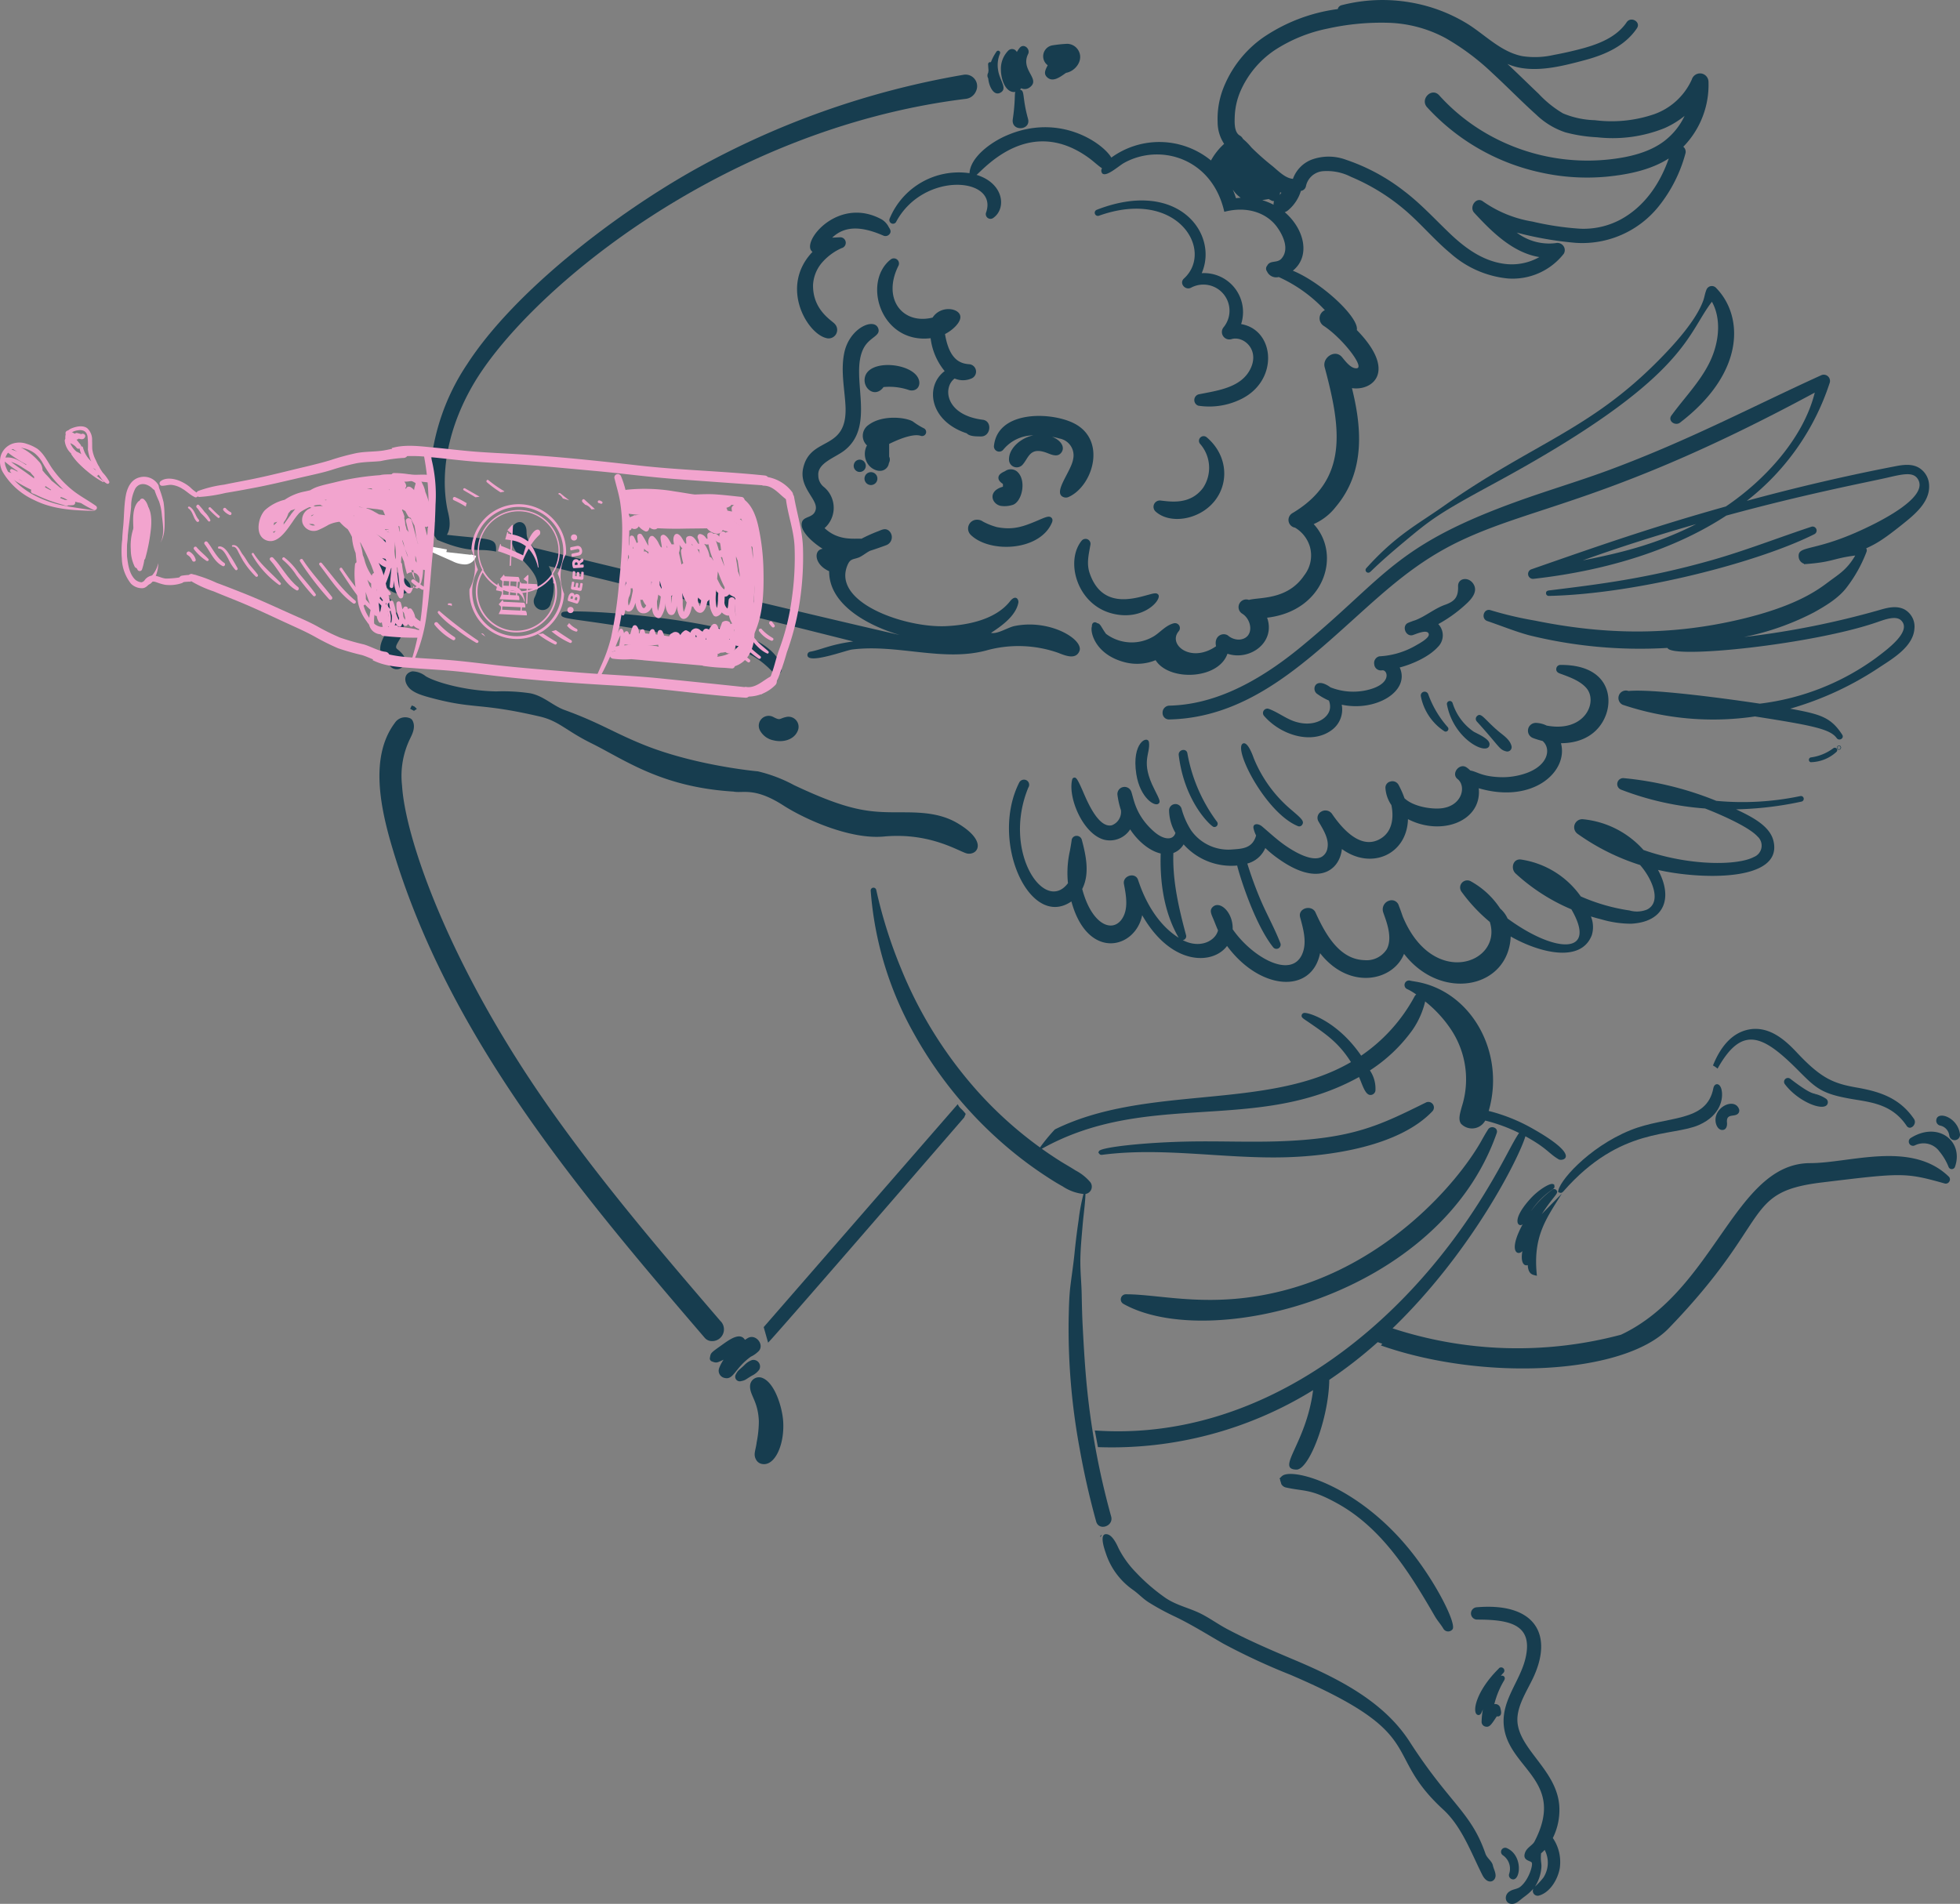 <svg xmlns="http://www.w3.org/2000/svg" viewBox="0 0 1147.21 1114.55"><rect x="0" y="0" width="1147.21" height="1114.55" fill="#808080" stroke="none"/><defs><style>.cls-1{fill:#173d4f;}.cls-2{fill:#fff;stroke:#fff;stroke-miterlimit:10;stroke-width:3.13px;}.cls-3{fill:#f2a4ce;}.cls-4{fill:none;stroke:#f2a4ce;stroke-miterlimit:10;}</style></defs><g id="圖層_2" data-name="圖層 2"><g id="_0-ori" data-name="0-ori"><g id="Group_3492" data-name="Group 3492"><g id="Layer_1" data-name="Layer 1"><g id="Group_3486" data-name="Group 3486"><g id="Group_3430" data-name="Group 3430"><path id="Path_25193" data-name="Path 25193" class="cls-1" d="M502.4,276.2a3.56,3.56,0,0,0,3.84-5.32,3.48,3.48,0,0,0-6.39.75,3.6,3.6,0,0,0,2.35,4.52Z"/></g><g id="Group_3431" data-name="Group 3431"><path id="Path_25194" data-name="Path 25194" class="cls-1" d="M517.15,226.59a35.42,35.42,0,0,1,15.08,1.82c4.46,1.07,7.21-2.83,5.22-7-4.31-9.1-29.12-11.3-31.26-.34C504.91,227.55,512.3,233.23,517.15,226.59Z"/></g><g id="Group_3432" data-name="Group 3432"><path id="Path_25195" data-name="Path 25195" class="cls-1" d="M520.92,152.22c-16.24,13.58-5.15,49.17,23.78,45.77a37.34,37.34,0,0,0,8.22,19.25c-11.67,8.72-9,29.22,12.93,36.44,1.65,1.81,5.29,1.8,8.36,1.82,5.76.05,6.74-9.07,1-9.77-21.85-2.73-23.56-18.87-16.45-24.15a12.39,12.39,0,0,0,9.6.09h0a4.35,4.35,0,0,0-1.24-8.46c-5.23-.39-11.52-2.77-14-17.65,4.46-2.26,9-6.6,9-9.91.05-5.28-11.36-7.29-16.25.26-17.59,4.35-29.55-10.9-20.12-30.1a3,3,0,0,0-4.77-3.59Z"/></g><g id="Group_3433" data-name="Group 3433"><path id="Path_25196" data-name="Path 25196" class="cls-1" d="M581.8,260.78a3.08,3.08,0,0,0,5.35,2.56,22.93,22.93,0,0,1,17.67-8.47c-7,1.32-14.48,7.45-14.24,14.36a4.53,4.53,0,0,0,7.77,3c3.86-4.05,4.2-11.23,15-6.87,2.8,1.1,6.28,2.47,8.24-1,1.59-2.83-.62-6.66-5.82-8.67,1.54.29,3,.62,4.21,1a10,10,0,0,1,8.24,11.57c0,.14-.05.28-.08.42-1.11,7.47-12.57,20.19-5.35,22.44a3.79,3.79,0,0,0,2.69-.19c14.64-6.57,23.13-35.17,1-44.08C612.24,241,584.11,241.14,581.8,260.78Z"/></g><g id="Group_3434" data-name="Group 3434"><path id="Path_25197" data-name="Path 25197" class="cls-1" d="M585.46,296.09a14.89,14.89,0,0,0,6.7-.36c5.92-1.11,9.08-14.54,3.16-19.67a5.74,5.74,0,0,0-7-.26c-1.72.81-3.85,1.82-3.93,3.8-.08,1.64,1.33,2.85,2.59,3.67a5.91,5.91,0,0,1,0,1.68C578.05,287.43,580.29,294.76,585.46,296.09Z"/></g><g id="Group_3435" data-name="Group 3435"><path id="Path_25198" data-name="Path 25198" class="cls-1" d="M568.18,313.11c10.93,10.75,40,9.64,47.37-6.81.24-.52,1-2.11-.11-3.19-1.29-1.32-3.28-.46-7.63,1.41-8.9,3.82-14.8,5.91-24.3,4.06a38.55,38.55,0,0,1-8.14-3.22,5.84,5.84,0,0,0-3.54-1.11,5.17,5.17,0,0,0-3.65,8.86Z"/></g><path id="Path_25199" data-name="Path 25199" class="cls-1" d="M540.5,250.6a41.25,41.25,0,0,1-6.07-3.77c-3.71-2.44-17.76-4.29-26,1.9a7.66,7.66,0,0,0-2.15,10.64,8,8,0,0,0,1.19,1.4c-.1.17-.2.33-.29.51a10.56,10.56,0,0,0,1.16,10.84c2.29,3,7.22,5.06,10.39,2.07a5.15,5.15,0,0,0,1.55-3.09,4.38,4.38,0,0,0,.4-1,3.9,3.9,0,0,0-.25-2.81l0-7.4c8.26-4.11,15-5.89,18.4-4.78a2.39,2.39,0,1,0,1.72-4.47Z"/><g id="Group_3436" data-name="Group 3436"><path id="Path_25200" data-name="Path 25200" class="cls-1" d="M510.86,276.57a3.77,3.77,0,1,0,2.53,4.68,3.67,3.67,0,0,0,.13-1.51A3.72,3.72,0,0,0,510.86,276.57Z"/></g><g id="Group_3437" data-name="Group 3437"><path id="Path_25201" data-name="Path 25201" class="cls-1" d="M240.3,343.68c.12-4.17-8.14-8.27-9.84-10.5-2-2.62-2.42-15.95-4.75-16.91-3.91-1.62-7.36,6.29-7.47,8.56A23.45,23.45,0,0,0,229,346.06C235.3,349.68,240.21,346.67,240.3,343.68Z"/></g><g id="Group_3438" data-name="Group 3438"><path id="Path_25202" data-name="Path 25202" class="cls-1" d="M232.38,379.87l-.69.82h0l.69-.82h0c-2.23-1.84,3.14-5.84,3.75-11.49,1-8.77-7.54-10.35-6.91-14.18a4.26,4.26,0,0,0-7.61-3.45c-2.35,2.55-2.58,8.16,3.34,13.63,2.65,2.45,2.68,2.88.78,6.34-4.92,8.87-4.14,12.08,2.6,19.21a5,5,0,0,0,8.25-.7C239.11,385.44,234.4,381.53,232.38,379.87Z"/></g><g id="Group_3439" data-name="Group 3439"><path id="Path_25203" data-name="Path 25203" class="cls-1" d="M444.83,427.63a11.47,11.47,0,0,0,7.72,5.73c5.55,1.43,11.94-.12,14.25-5.24a5.91,5.91,0,0,0-6.7-8.37c-4.13.9-3.15,2.27-7.55-.05a5.79,5.79,0,0,0-7.72,7.93Z"/></g><g id="Group_3440" data-name="Group 3440"><path id="Path_25204" data-name="Path 25204" class="cls-1" d="M437.6,372.66c-22.54-9.45-84.29-15.53-106.3-14.64-1.16.05-2.75.11-2.83,1.63-.19,3.57,9.51,1.76,71.23,13.24,27.93,5.18,39.83,6.87,52.89,20.87a2.89,2.89,0,0,0,3.13,1,3,3,0,0,0,1.71-3C457.49,387.76,453.38,379.28,437.6,372.66Z"/></g><g id="Group_3441" data-name="Group 3441"><path id="Path_25205" data-name="Path 25205" class="cls-1" d="M752.55,755.17c-42.81,11.4-72.61,2.49-93.5,2.52a3,3,0,0,0-1.43,5.66c50.21,28.12,185-4.31,218.42-100,1.1-3.13-3.33-4.8-5-2.22s-3,5-4.42,7.53C852.4,693.31,812.39,739.23,752.55,755.17Z"/></g><g id="Group_3442" data-name="Group 3442"><path id="Path_25206" data-name="Path 25206" class="cls-1" d="M882,1081.93a2.4,2.4,0,0,0-2.41,4.13,9.54,9.54,0,0,1,3.71,11,2.43,2.43,0,0,0,1.55,3C889.88,1102,891.87,1086.33,882,1081.93Z"/></g><g id="Group_3443" data-name="Group 3443"><path id="Path_25207" data-name="Path 25207" class="cls-1" d="M873.83,1092.16c-.56-2.72-3.45-4.29-4.39-7-8.39-24.37-21-29.28-44.24-65.36C811,997.68,787,984.12,758.25,972c-13.49-5.7-27-11.45-40-18.34-5.1-2.71-9.82-6.13-14.94-8.77-6.87-3.55-14.34-4.9-21-9.36a110.83,110.83,0,0,1-17.41-15,57.39,57.39,0,0,1-10.21-14.17c-1.12-2.52-3.46-7.38-6.41-8.12-5.37-1.34-1.84,8.69-1,11.12A42,42,0,0,0,663,930.62c3.25,2.26,5.87,5.18,9.18,7.31a142.25,142.25,0,0,0,15.44,8.4c9.81,4.69,19,10.49,28.43,15.9a379.43,379.43,0,0,0,39.36,18.26c82.25,35.28,52.73,45.23,89.3,78.82,10.89,10,16.29,25.16,22.91,38.29,3.2,6.36,8.19,3.81,7.73-.18C875.17,1095.57,874.17,1093.76,873.83,1092.16ZM645,898.67a4.44,4.44,0,0,0-.93,1.23.88.88,0,0,1,.45-1.16A1,1,0,0,1,645,898.67Z"/></g><g id="Group_3444" data-name="Group 3444"><path id="Path_25208" data-name="Path 25208" class="cls-1" d="M908.89,1076a36.82,36.82,0,0,0,3.8-18.36c-1.12-20.41-21.85-32.3-24.33-48.07-1.43-9,4.39-17.9,8.54-26.35,12.75-26,1.91-45.24-32.57-42.3a3.61,3.61,0,0,0,.33,7.21c19.23,0,32.39,3,28.42,21.77-3.16,15-15.86,26.47-12.43,43.27,4.68,22.83,35.36,30.34,17.57,64.79-1.25,2.41-4.52,3.55-5.61,6.66-1.66,4.73,3.22,4.5,3.95,5.79.82,1.45-1.79,10.25-6.72,14.14-1.9,1.5-4.18,1.24-6.48,2.84-3.06,2.13-2.55,6.81,1.16,7.16,2.79.26,4.36-1.64,7.61-4.11a32.55,32.55,0,0,0,5.4-4.82,2.82,2.82,0,0,0,3.17,4.09c6.5-1.77,11.08-9.4,12.24-16A25,25,0,0,0,908.89,1076Zm-10.42,28.4a24,24,0,0,0,3.69-10.81c.3-3-.6-3.62-.15-8.63a25,25,0,0,0,2.1-2,16.06,16.06,0,0,1-.74,16.21,40,40,0,0,1-4.91,5.25Z"/></g><g id="Group_3445" data-name="Group 3445"><path id="Path_25209" data-name="Path 25209" class="cls-1" d="M877.29,976.77c-13.67,13.45-15.85,26.08-12.39,27.15,1.73.53,2.25-1.4,3.06-3.21a43.91,43.91,0,0,0-.76,7.14,2.81,2.81,0,0,0,2.13,2.89c2.5.64,3.47-1,6.78-6a1.85,1.85,0,0,0,1.54-.16c1.4-.83,1-2.77.58-4.41a3,3,0,0,0-3.28-2.57l-.3,0a50.43,50.43,0,0,1,5.73-13.85c1.16-1.92-.54-3.33-2-2.6.51-.62,1-1.23,1.6-1.82a1.89,1.89,0,1,0-2.71-2.64Z"/></g><g id="Group_3446" data-name="Group 3446"><path id="Path_25210" data-name="Path 25210" class="cls-1" d="M671.79,348.28c-9.45,2.65-27.06,7.57-34-12.74-1.92-5.64-.57-10.8.44-16.61a2.91,2.91,0,0,0-2.3-3.42,3,3,0,0,0-2.72.9c-9.89,11.87-3,37.41,17.68,42.73,18.27,4.71,29.24-8.09,27.09-11-1-1.3-2.61-.84-6.23.17l.28,1.05h0Z"/></g><g id="Group_3447" data-name="Group 3447"><path id="Path_25211" data-name="Path 25211" class="cls-1" d="M834.52,645.47c-26.92,13.27-42.52,21.22-86.34,22.68-17,.56-34.24-.19-51.28.1-27,.45-52.51,3.38-53.64,5.62l-.39.82c.79,1.11,1,1.51,2.42,1.33,34.79-4.51,70.6,2.27,105.73,1.5,28-.6,68-6.53,87.42-27a3.25,3.25,0,0,0-3.92-5.06Z"/></g><g id="Group_3448" data-name="Group 3448"><path id="Path_25212" data-name="Path 25212" class="cls-1" d="M1118.37,666.2a2.48,2.48,0,0,0,2.46,4.3A11.41,11.41,0,0,1,1135.1,674a33.42,33.42,0,0,1,5.37,9,2,2,0,0,0,2.49,1.33,2,2,0,0,0,1.33-1.31C1149.51,668.06,1134.4,656.15,1118.37,666.2Z"/></g><g id="Group_3449" data-name="Group 3449"><path id="Path_25213" data-name="Path 25213" class="cls-1" d="M1135.43,658.89a6.79,6.79,0,0,1,5.49,5.7,3.15,3.15,0,0,0,6.28-.53,2.7,2.7,0,0,0-.06-.41c-1.48-9.64-12.94-13.44-13.78-8.15A2.93,2.93,0,0,0,1135.43,658.89Z"/></g><g id="Group_3450" data-name="Group 3450"><path id="Path_25214" data-name="Path 25214" class="cls-1" d="M1022.73,602.88c-10,2.35-16.25,11.22-20.11,20.87a15.94,15.94,0,0,1,2.69,1.83c14.33-25.67,26.58-19.71,47.24,1.07,10.94,11,14,13.94,33.51,17.09,10.84,1.74,22,3.54,29.89,15.3,2.11,3.19,6.38-1,4.32-4-8.31-12.21-19.94-16-33.33-18.34s-20.55-5.09-34.27-19.54C1047.07,611.24,1036.57,599.64,1022.73,602.88Z"/></g><g id="Group_3451" data-name="Group 3451"><path id="Path_25215" data-name="Path 25215" class="cls-1" d="M1047.82,631.49a2.26,2.26,0,0,0-3.26,3c8,10.82,23.86,16.79,25.22,11.43a2.53,2.53,0,0,0-1.1-2.78,20,20,0,0,0-6-2.66l-.31,1h0l.28-1C1061.55,639.9,1060.15,641,1047.82,631.49Z"/></g><g id="Group_3452" data-name="Group 3452"><path id="Path_25216" data-name="Path 25216" class="cls-1" d="M1017.74,651.32a2.67,2.67,0,0,0,0-2.37c-2.1-4.79-9.29-2.93-12.35,2.08-2.78,4.56-.63,10.19,2.36,10.46,2.36.22,3.29-1.87,3.08-4.28C1010.25,651.07,1016,654.59,1017.74,651.32Z"/></g><g id="Group_3453" data-name="Group 3453"><path id="Path_25217" data-name="Path 25217" class="cls-1" d="M915.18,697.32c33.37-38,63.56-31.73,79.36-38.8,12.68-5.66,14.21-15.57,13.12-20.53-1-4.43-4.22-4-4.8-1-3.92,20.51-27.07,15.94-48.62,24.67-24.64,10-42.77,30.85-42.19,36.27C913.25,698.33,913.9,698.78,915.18,697.32Z"/></g><g id="Group_3454" data-name="Group 3454"><path id="Path_25218" data-name="Path 25218" class="cls-1" d="M914.14,698.8c-10.15,10.28-10.16,10.26-11.73,12,7.3-11.34,10.33-12.2,8.48-14.16a1.72,1.72,0,0,0-2.27-.22A56.5,56.5,0,0,0,896,709.16a46,46,0,0,1,12.89-13c1.32-.88,1-1.59.74-2.77l-.85-.26c-1.61-.5-8.14,3.19-13.1,8.69-11.81,13.07-6.7,17-4.41,14.83-8.78,16.19-2.93,18.77-.2,15.76-1.27,7.15,1.21,8.9,3.13,8.19.37,5.67,3,5.65,5.38,6.28C897,723.63,905.21,713.28,914.14,698.8Z"/></g><g id="Group_3455" data-name="Group 3455"><path id="Path_25219" data-name="Path 25219" class="cls-1" d="M1140.63,688.8h0c-22-21.24-57.9-7.9-81.06-7.89-44.2,0-55.71,74.48-110.77,100.45a235.16,235.16,0,0,1-133.72-3.72c46.76-45.17,74.19-100.26,77.76-112.45,12.7,6.94,13.69,10.14,19.53,13.53,2.15,1.25,14.3-1.58-16.73-18.82a102.71,102.71,0,0,0-24.29-9.54c9.95-34.18-10.18-70.44-42.94-75.73-1-.17-2-.32-2.84-.5a2.64,2.64,0,0,0-1.7,5,33.65,33.65,0,0,1,7.48,5,72.1,72.1,0,0,1,17.33,17.65,52.64,52.64,0,0,1,6.93,46.1c-1.21,4.35-2.09,7.48-.53,9.89A8.83,8.83,0,0,0,869.32,656a96.53,96.53,0,0,1,19.8,7.26c-4.16,6.08-8.34,15.89-19.46,34.22-50,82.4-133.95,146.65-228.87,139.94.83,4.16,1,5.33,1.85,9.75a224,224,0,0,0,125.93-33.35c-4,31.35-22,46.15-9.81,46.51,7.45.23,18.93-29.8,19.28-52.55a259.47,259.47,0,0,0,28.35-22.07l2.7.93-.85,1c60.27,21.17,142.24,17.05,168.45-10,61.58-63.68,42.77-79.73,89.71-85.42s48.72-5.9,71.9.62a2.38,2.38,0,0,0,2.69-1.2A2.27,2.27,0,0,0,1140.63,688.8Z"/></g><g id="Group_3456" data-name="Group 3456"><path id="Path_25220" data-name="Path 25220" class="cls-1" d="M825.48,907.71C794.32,869,755.73,858.82,750.3,864.2l0-.05s-1,1-1,1-.24.26-.36.37l.27.66.17-.31a4,4,0,0,0-.08.78,19.07,19.07,0,0,1,.65,2.11,4.14,4.14,0,0,0,2.53,2c11.25,2.5,14.36.58,30.23,9.33,26.41,14.58,42.59,41,57.11,66.06,1.57,2.71,3.62,4.91,5,7.3a3.23,3.23,0,0,0,4.41,1.19,3.16,3.16,0,0,0,.92-.78C852.75,950.81,840.56,926.42,825.48,907.71Z"/></g><g id="Group_3457" data-name="Group 3457"><path id="Path_25221" data-name="Path 25221" class="cls-1" d="M619.45,382.2c4.63,1.89,10.27,3.94,12.33-1,2.78-6.7-17.15-19-38-14.71-3.88.8-10,4.9-13.74,4,6.18-4,14.51-9.91,16-17.62.38-1.92-1.55-5.07-4.89-.84C582.8,362.6,566.8,366,553.3,366.57c-24,.95-66.94-14.08-57.1-36.06,1.55-3.47,3.16-2.92,6.37-4.12,2.28-.86,5.3-3.54,7.11-4.09,3.22-1,8.71-3,9.24-3.22a5,5,0,0,0,1.28-8.45c-2.07-1.61-4-.51-6.26.39a89.07,89.07,0,0,0-9.72,4.37c-4.07-.32-13.39,1.48-21.59-6.22A15.86,15.86,0,0,0,484,286.79a17.23,17.23,0,0,0-1.55-1.53,8.64,8.64,0,0,1-3.49-7c-.56-7.24,9.89-10.32,15.32-14.57,18.85-14.77,2.81-43.6,11.2-59.83,3.46-6.68,10.38-7.15,8.49-11.79-2.51-6.2-16.91,0-19.85,14.67-2.09,10.4.21,20.66.75,30.74,1.44,27.25-20.62,17.32-24.8,36.76-2.42,11.3,8.7,18,7.39,24-1.24,5.67-8,3.37-8.25,8.6-.24,4.44,6.05,10.53,12.31,14.44-5.34.61-5.11,9.15,3.79,13.12-.1,19.57,22.51,31.76,41.27,37.33-58.34-13.28-194.72-46.37-214.19-51.1-6-6.83-3.28-8.6-4.69-12.31-2.27-6-12.15-1.68-7.72,10.61,4,11.08,20,16.64,12.89,30.88a5.16,5.16,0,0,0,6,7.15,4.84,4.84,0,0,0,3.51-4.09,26.06,26.06,0,0,0-1.19-21.47C418.1,355,499.72,375.61,499.4,375.52c-13.57,1.8-19,4.94-25.21,6a1.94,1.94,0,0,0-1.57,2.24c.71,5.09,22.63-3.08,26-3.51,26.42-3.37,53,7.28,78.43.6A70.3,70.3,0,0,1,619.45,382.2Z"/></g><g id="Group_3458" data-name="Group 3458"><path id="Path_25222" data-name="Path 25222" class="cls-1" d="M315.86,419.44c11.35,2.63,15.3,8.27,30.24,15.65,19.41,9.58,40.88,25.72,83.17,28.31,5.66,1.15,12.33-2.74,29.25,8.12,12.81,8.22,39.16,20,58.75,18.2,28-2.63,45,9.48,49.11,10,6.26.79,11.44-7.46-5.75-17.7-10.81-6.48-23-6.5-34.84-6.48-17.39,0-28.83-.73-61-15.9a86.34,86.34,0,0,0-21.17-8.08c-.36,0-36.3-3.3-66.5-15.41-17.89-7.18-26-13-46.59-20.48-6.94-2.5-12.14-8.13-20-9.78a108.35,108.35,0,0,0-20.2-1.13c-18.29-.37-35.49-5.44-41.15-8.88a12.93,12.93,0,0,0-7.85-2.87c-4.79,1-5.21,5.63-2.18,9.34,2.73,3.36,8.63,4.95,12.93,6.12C278,415.45,280,411.13,315.86,419.44Z"/></g><g id="Group_3459" data-name="Group 3459"><path id="Path_25223" data-name="Path 25223" class="cls-1" d="M240.08,414.93c.89.43,1.2.69,2.23,1.21L244,415l-1.41-1.38L241,413Z"/></g><g id="Group_3460" data-name="Group 3460"><path id="Path_25224" data-name="Path 25224" class="cls-1" d="M562.52,649.08a10.65,10.65,0,0,1-1.23-1.37c-.29-.4-.46-.88-.72-1.29C546.55,662.5,447,776.91,447,776.91c1.65,5.76,1.69,6,2.59,9.11,6.16-6.37,88-100.93,114.79-131.89.21-.53.43-1.06.87-2A21.43,21.43,0,0,0,562.52,649.08Z"/></g><path id="Path_25225" data-name="Path 25225" class="cls-1" d="M828,583.26A98.51,98.51,0,0,1,796.71,618c-13.79-20.16-30.93-25.47-33.43-25a1.66,1.66,0,0,0-1.4,1.3c-.31,1.43,1,2,4.21,4.21,10.48,7.2,17.5,12,24.64,23.26-49.23,28.66-119.34,12.79-173.29,39.4a104.79,104.79,0,0,0-8.71,10.56q-3-2.16-5.93-4.43A229.19,229.19,0,0,1,572,638.66a247.43,247.43,0,0,1-44.63-71.72,277.12,277.12,0,0,1-14.48-45.88,1.64,1.64,0,0,0-3.25.49A200.9,200.9,0,0,0,534.9,605a239.88,239.88,0,0,0,56.61,68.26A225.63,225.63,0,0,0,611,687.75c3.57,2.37,7.22,4.73,11,6.78A27.14,27.14,0,0,0,634.4,699a4.34,4.34,0,0,0,3.77-6.94,28.69,28.69,0,0,0-8.58-6.83c-3-1.94-6.08-3.64-9.08-5.52q-5.46-3.45-10.72-7.2c62.23-34.74,125.34-8.59,185.66-42,2.17,4.83,3.81,11.49,7.49,10.39a3,3,0,0,0,2.1-2.26,19,19,0,0,0-3.22-12,92,92,0,0,0,25.07-23.9,49.3,49.3,0,0,0,7.48-17.37C835.41,581.46,829.84,580,828,583.26Z"/><g id="Group_3461" data-name="Group 3461"><path id="Path_25226" data-name="Path 25226" class="cls-1" d="M483.48,197.87a5,5,0,0,0,5.16-8.2c-1.68-2.07-13.07-8.11-12.75-23a21.88,21.88,0,0,1,5-12.65,33,33,0,0,1,11.67-8.75,3.23,3.23,0,0,0-.82-6.37l-4.65.22c7.12-6.73,16.51-7.06,30-1.17a3,3,0,0,0,3.49-.82c1.35-1.58.39-2.93-.39-4.2a11.11,11.11,0,0,0-4-4.41c-24.16-13.33-44.95,10.18-41.74,17.54a3.44,3.44,0,0,0,1.12,1.39C456.27,167.66,472.16,195,483.48,197.87Z"/></g><g id="Group_3462" data-name="Group 3462"><path id="Path_25227" data-name="Path 25227" class="cls-1" d="M641.89,122.84a1.85,1.85,0,0,0,1.24,3.48c46-16.46,67.85,20.3,49.86,36.72-3,2.76.72,7.11,4.08,5.41a15.29,15.29,0,0,1,19.18,23.05,4.36,4.36,0,0,0,4.45,7.06c6.78-2.18,16.45,5.67,11.47,16.77C727,226.88,713,228.58,701.63,230.84a3.48,3.48,0,0,0-.23,6.66,42,42,0,0,0,23.77-3.27c23.64-10.38,21.45-41.08,1.28-44.5a22.82,22.82,0,0,0-23.08-29.81C713.49,136.84,689.44,104.29,641.89,122.84Z"/></g><g id="Group_3463" data-name="Group 3463"><path id="Path_25228" data-name="Path 25228" class="cls-1" d="M706.3,256a2.74,2.74,0,0,0-3.74,4,21.21,21.21,0,0,1,1.62,25.58c-7.64,10.31-19.45,8-25.2,7.41a3.72,3.72,0,0,0-3.81,3.61,3.69,3.69,0,0,0,1.16,2.8c6,5.54,16.92,5.87,26.14.9C719.26,291.21,721.7,269.08,706.3,256Z"/></g><path id="Path_25229" data-name="Path 25229" class="cls-1" d="M985.25,85.91A51.82,51.82,0,0,0,1000,47.81,5,5,0,0,0,995.64,43a5.08,5.08,0,0,0-5.43,3.6,38.19,38.19,0,0,1-21.85,20.2,77.1,77.1,0,0,1-34.89,3.56,51.56,51.56,0,0,1-18.65-4,63.47,63.47,0,0,1-14.21-11.44c-6.12-5.8-12.1-11.74-18.28-17.48a35.63,35.63,0,0,0,8.58,2.44c12.05,1.82,24.87-1.53,36.48-4.62,11.87-3.15,23.61-8.2,30.71-18.7,2.52-3.72-3.5-7.22-6-3.53C946.22,21.7,936,25.7,926.28,28.35c-5.61,1.52-11.33,2.79-17,3.84a48.9,48.9,0,0,1-18.24.68C878.53,30.42,869.38,20.49,859,14A94,94,0,0,0,825.79,1.46,95.78,95.78,0,0,0,785.42,3,3.1,3.1,0,0,0,783,5.31a100.75,100.75,0,0,0-44,16.88,65.56,65.56,0,0,0-23.42,30.62,49.38,49.38,0,0,0-2.88,18.74,23,23,0,0,0,3.8,12.67,37.55,37.55,0,0,0-7.7,9.72,47.73,47.73,0,0,0-58.32-1.68C645.37,83.67,620,65.86,589,79.39c-9.23,4-21,12.68-21.54,22A43.8,43.8,0,0,0,520.7,128a2.17,2.17,0,0,0,1.18,2.82l.2.07a2.06,2.06,0,0,0,2.43-1c16-29.9,60.19-26.2,52.6-5.32a2.74,2.74,0,0,0,1.83,3.42,2.69,2.69,0,0,0,2.26-.3c8-5.3,6.61-20.34-9.6-25.31,5.3-4.55,31.54-34.83,65.83-9.85,2.59,1.89,4.83,4.11,7.6,6a2.51,2.51,0,0,0,.16,3c2.4,2.26,9.52-4.36,12.75-6.16C679,83.68,709.52,92.49,716.6,124c13.84-3.66,25.16,1,30.87,8.92,4.06,5.61,7.18,13.39,2.51,18.55-2.45,2.71-6.61.73-8.25,4a2.71,2.71,0,0,0-.13,3.43,5.9,5.9,0,0,0,6.86,3.28,84.05,84.05,0,0,1,27,19.4,5.23,5.23,0,0,0-.62,9.22c11.13,7.38,24.14,24.37,19.27,24.79-3.32.28-6.39-3.82-8.61-6.52-4.13-4.92-11.64.35-10.17,5.84,9.5,35.43,14.32,65.85-19,85.57A4.59,4.59,0,0,0,758,308.9a19.35,19.35,0,0,1,8.75,11.34,18.9,18.9,0,0,1-3.34,16.53c-9.78,14.59-26.11,12.74-32.42,14.42a4.5,4.5,0,0,0-4,8c6.12,3.72,7.18,14.44-1.5,15.24a9.87,9.87,0,0,1-6.82-2.45c-2.93-1.93-8.25.21-6.9,6.34-14.72,10.22-28.43-1-21.87-8.77a2.87,2.87,0,0,0-2.88-4.66c-5,1.25-8.44,5.94-12.39,8a25.05,25.05,0,0,1-27.27-1.83c-3-4.11-3.18-6-5.17-6.24-1.29-1.09-3.18-.53-3.09,1.9-1.13,3.14,1.82,16.51,19.37,21a28.67,28.67,0,0,0,17.92-1.24c7.83,12.48,36.8,11.43,42.06-3.78,13.07,4.37,28.35-6.62,23.2-21.1,33.53-3.88,43.8-36.86,27.27-54.79a33.29,33.29,0,0,0,12.94-10.11c18-21.32,14.74-48.12,9.45-69.49,11.9,1.8,26.67-9.61,2.85-34,1.48-7.14-20.17-27.61-37.45-34.74,10.52-8.48,6.79-24.39-4.74-34.25a6,6,0,0,0,1.94-1.1,23.76,23.76,0,0,0,7.52-11.37,3.46,3.46,0,0,0,3-3,11.11,11.11,0,0,1,9.49-8.5,30.83,30.83,0,0,1,16.89,3.3,120.51,120.51,0,0,1,32.08,19.89c9.09,7.86,16.82,17.17,26.08,24.84A59.19,59.19,0,0,0,882.3,163a38,38,0,0,0,33-14.46,4.15,4.15,0,0,0-.31-4.68,4.36,4.36,0,0,0-4.44-1.53,31.34,31.34,0,0,1-22.77-6.16c1.29.35,2.6.67,3.91,1a203,203,0,0,0,30.7,5,57.3,57.3,0,0,0,48.51-21.44A84.36,84.36,0,0,0,986.46,90,3.76,3.76,0,0,0,985.25,85.91ZM721.64,111.08a17.73,17.73,0,0,0,4.47,4.63l0,.07c-.89.06-1.78.15-2.68.25a48.58,48.58,0,0,0-1.82-4.93Zm17.18,6.09,3.79-.66q.63.39,1.29.75a3.7,3.7,0,0,0,1.84.49,5,5,0,0,0-.3,2.12,35,35,0,0,0-6.63-2.69ZM749,114.09a.66.66,0,0,0,0-.14,4,4,0,0,0,.27-1.45c.23.12.48.23.72.34a13.48,13.48,0,0,1-1,1.26ZM974.64,82.18c-9.2,7.25-21.8,10-33.2,11.2A118.24,118.24,0,0,1,873.35,80a113.94,113.94,0,0,1-31-24.23C838,51,831,58,835.28,62.77A126.19,126.19,0,0,0,901.93,101a124.72,124.72,0,0,0,38.82,2.39c12.3-1.23,25.41-3.87,36-10.62-5.13,14.79-14.3,28.29-28.37,35.83a45.8,45.8,0,0,1-23.8,5.27,169.71,169.71,0,0,1-27.64-4.17A69.77,69.77,0,0,1,868,117.91c-3.94-3-8.24,3.25-5.15,6.62C873.4,136,885.66,148,901,150.5a32.75,32.75,0,0,1-21.08,3.87c-12.19-1.78-22.24-9.1-30.95-17.35-9-8.55-17.27-17.7-27.21-25.23a115,115,0,0,0-34-18.29,29,29,0,0,0-20.17,0,18.92,18.92,0,0,0-10.82,11.2c-4.54-.32-8.76-4.85-12.1-7.56a149.18,149.18,0,0,1-12.14-10.75,37.44,37.44,0,0,0-5-5.08,4.77,4.77,0,0,0-1.92-2c-3.44-2-3-8.28-2.88-11.65A41.5,41.5,0,0,1,726.22,53,56,56,0,0,1,746,29.43a88.7,88.7,0,0,1,31-12.68,145.18,145.18,0,0,1,34.9-3.43,75.18,75.18,0,0,1,34.24,9,141,141,0,0,1,27.37,20.48c8.7,8,16.92,16.48,25.7,24.37a45.07,45.07,0,0,0,17,10.3,88.82,88.82,0,0,0,18.68,2.9A81.25,81.25,0,0,0,974.3,75,51.64,51.64,0,0,0,986,67.85a39.72,39.72,0,0,1-11.4,14.34Z"/><g id="Group_3464" data-name="Group 3464"><path id="Path_25230" data-name="Path 25230" class="cls-1" d="M563.79,43.81A493.28,493.28,0,0,0,407.08,99c-46.69,26.1-106.16,71.59-133.76,114.36a129.31,129.31,0,0,0-21.63,64.11,80.73,80.73,0,0,0,2.7,27.06c.19,1.32.4,1.88-8.29,0A55.84,55.84,0,0,1,255.8,316c13.63,5.71,19.46,5.83,25.09,6a45.65,45.65,0,0,1,9.47.91c.32-8.56-2.1-6.8-28.76-9.82,3.15-5.43.77-12.24.18-15.32-4.29-22.41,1-48,14.86-72.08C307.29,172.43,420.9,75.73,565.05,57.9a7.43,7.43,0,0,0,6.22-4.53,6.78,6.78,0,0,0-7.48-9.56Z"/></g><g id="Group_3465" data-name="Group 3465"><path id="Path_25232" data-name="Path 25232" class="cls-1" d="M578.42,42.58a3.18,3.18,0,0,0,0,3.31c.35,4.17,3,10.55,7.11,8.38,4.38-2.35-.35-7-1.3-13.05a17.52,17.52,0,0,1,1.07-9.86,1.18,1.18,0,0,0-.57-1.56,1.16,1.16,0,0,0-1.47.41,29.3,29.3,0,0,0-3.29,6.24,1.2,1.2,0,0,0-1.62,1.21C578.63,43,578.67,40.16,578.42,42.58Z"/></g><g id="Group_3466" data-name="Group 3466"><path id="Path_25233" data-name="Path 25233" class="cls-1" d="M594.33,53.81c-.31.64-.25,1.11-.35,3a111,111,0,0,1-1.15,12.74c-1.32,7.76,10.78,6.89,8.88,0C598.15,56.7,600,53,597,52.49a4.56,4.56,0,0,0,.68-.83,4.9,4.9,0,0,0,5.19-.63c6.35-4.93-5.76-10-1.11-19.39,1.5-3-2.58-6.52-4.94-3.62a18.39,18.39,0,0,0-1.66,2.44A3.11,3.11,0,0,0,591.05,29a3.34,3.34,0,0,0-.65.4,15.11,15.11,0,0,0-4.55,11.59C586,47.65,589.11,54.6,594.33,53.81Z"/></g><g id="Group_3467" data-name="Group 3467"><path id="Path_25234" data-name="Path 25234" class="cls-1" d="M613.24,38.19c-1.36,2.67-2.57,4.94-.39,7,3.27,3.1,7.28.18,11.12-2.54,5.18-.88,9.86-6.7,7.76-12a7.74,7.74,0,0,0-7.09-5,76.73,76.73,0,0,0-8.42.86,6.5,6.5,0,0,0-3,11.67Z"/></g><g id="Group_3468" data-name="Group 3468"><path id="Path_25235" data-name="Path 25235" class="cls-1" d="M421.72,773.4c-32.53-37.88-69.4-80.82-101.31-126.43-56.93-81.37-83.13-155.45-85.09-187.11a49.79,49.79,0,0,1,4.79-27.62c.88-1.91,3.35-6.25,1.48-10.14a3.08,3.08,0,0,0-1.91-1.74,7.22,7.22,0,0,0-8.58,2.84c-14.81,19.77-8.48,49.66-1.41,73.34C262.55,606.73,337.63,696,412.55,783.25a5.48,5.48,0,0,0,4.2,1.85,6.87,6.87,0,0,0,5-11.7Z"/></g><g id="Group_3469" data-name="Group 3469"><path id="Path_25236" data-name="Path 25236" class="cls-1" d="M439.5,794.2a15.52,15.52,0,0,0,4-2.7c4.61-3.68-1-11.11-5.91-8.12-.52.32-1.05.65-1.56,1-2.69-4.46-8.43-.62-12.54,2.31-7.5,5.34-7.49,5.19-7.93,8a1.84,1.84,0,0,0,1.1,2.3c2.67,1,2.85.9,6.85-1A23.67,23.67,0,0,0,420.9,801a4.31,4.31,0,0,0,2.62,5.5,4.24,4.24,0,0,0,.61.17C429.43,808,430,801,439.5,794.2Z"/></g><g id="Group_3470" data-name="Group 3470"><path id="Path_25237" data-name="Path 25237" class="cls-1" d="M444.34,801.89a3.85,3.85,0,0,0-4.19-5.69,11.3,11.3,0,0,0-4.5,3c-3.25,3.08-3.62,2.84-5,5.46a2.69,2.69,0,0,0,3.11,3.88c2.7-.53,2.44-.91,6.4-3.23A11.41,11.41,0,0,0,444.34,801.89Z"/></g><g id="Group_3471" data-name="Group 3471"><path id="Path_25238" data-name="Path 25238" class="cls-1" d="M445.61,806.46a5.22,5.22,0,0,0-6.59,4.89c-.23,5.5,4.74,8.88,5.14,20.68a64.54,64.54,0,0,1-1.27,12.32c-.6,4.93-2.12,7-.33,10.19a4.87,4.87,0,0,0,3.08,2.4c7.85,2,13.89-11.55,12.7-25.64C457.66,823.3,453.21,808.69,445.61,806.46Z"/></g><g id="Group_3472" data-name="Group 3472"><path id="Path_25239" data-name="Path 25239" class="cls-1" d="M684.47,413.09a4.06,4.06,0,0,0-4,4.14v.14a3.74,3.74,0,0,0,3.66,3.81h.24c44-.94,76.28-30.13,107.52-58.35,20.57-18.59,37.67-34.14,62.42-46,44.17-21.1,90-23.35,207.9-87-6.6,26.48-28.85,51-52.05,66.66-42.71,12-72.47,22.34-113.74,36.76a2.88,2.88,0,0,0,1.33,5.59c44.48-5,83.43-17.84,112.66-37,47.55-13,84.55-19.92,94.63-22.3,8.64-2,14.4-3.27,17.17.45,8.22,11-23.6,26.39-36.16,31.87-25.43,11.09-33.9,7.55-33.26,14.2a4.55,4.55,0,0,0,3.1,3.94v.28c17-1.16,16.51-3.34,30-5.07-4.7,8.13-9.57,10.94-14.78,14.81-5.84,4.33-17.85,14.27-51.72,22.37-42.16,10.07-80.89,9.07-120.93.93a211.06,211.06,0,0,1-25.92-6.08c-4.1-1.39-6,5-1.92,6.36,8,2.71,16,6,24.29,8.27A271,271,0,0,0,976,379.3c2.61,6.7,86-2.19,123-15.17,4.54-1.6,10.74-3.79,13.68-1,6.82,6.42-8.61,17.44-14.59,22a144.53,144.53,0,0,1-68.06,26.8c-15.18-2.29-61.59-8.83-76.84-7.41a4.38,4.38,0,0,0-3.53,8,4.3,4.3,0,0,0,.54.2,166.42,166.42,0,0,0,77,6.7c34,5.32,44,7.38,47.85,12.69,1.42,1.95,4.58.07,3.22-2-6.73-10.42-13-12-30.44-15.24a186.6,186.6,0,0,0,52.41-24.32c8.1-5.28,19.53-12.16,20.29-22.47a11.5,11.5,0,0,0-6-11.41c-4.87-2.37-10.22-.79-14.94.58a500.12,500.12,0,0,1-78.83,15.68,154.59,154.59,0,0,0,41-14.45c6.8-3.8,14.45-8.37,19.15-14.64A81.62,81.62,0,0,0,1092.51,323a2.25,2.25,0,0,0-.22-2c6-2.73,10.15-5.18,21.34-14.15,6.78-5.44,16.07-12.87,15.5-22.82a12.44,12.44,0,0,0-5.64-10c-4.19-2.67-9.39-2-14-1.1-28,5.37-57.26,12.17-87.06,20.26A143.93,143.93,0,0,0,1071,223.94a3.65,3.65,0,0,0-5.16-4.2c-40,18.17-77.08,38-124.11,55.45-13.34,4.94-27.1,9.24-40.54,13.77-85.12,28.68-87,46.34-139.73,89.74C734,401.28,708.81,412.53,684.47,413.09ZM992.76,306.82c-22.45,11.49-43.62,16.79-66.35,21.24C946.8,320.72,968.68,313.72,992.76,306.82Z"/></g><g id="Group_3473" data-name="Group 3473"><path id="Path_25240" data-name="Path 25240" class="cls-1" d="M1076.41,437.55a.15.15,0,0,0-.18.1.14.14,0,0,0,.1.18h0a.14.14,0,0,0,.18-.1A.15.15,0,0,0,1076.41,437.55Z"/></g><g id="Group_3474" data-name="Group 3474"><path id="Path_25241" data-name="Path 25241" class="cls-1" d="M1076.06,438.87a1.22,1.22,0,0,0,1.49-.88h0l.09-.49-.48-.87-.48-.13a1.22,1.22,0,0,0-1.48.89h0l-.09.49.48.86Zm.54-2.08a.93.93,0,0,1,.66,1.15h0a.94.94,0,1,1-.66-1.15Z"/></g><g id="Group_3475" data-name="Group 3475"><path id="Path_25242" data-name="Path 25242" class="cls-1" d="M1073.05,438.05a28.09,28.09,0,0,1-13.15,5.35,1.44,1.44,0,0,0-1.11,1.71,1.42,1.42,0,0,0,1,1.09,22.87,22.87,0,0,0,15.06-6,1.4,1.4,0,1,0-1.82-2.13Z"/></g><g id="Group_3476" data-name="Group 3476"><path id="Path_25243" data-name="Path 25243" class="cls-1" d="M954.66,540.76c19.47-1,24.81-15,15.79-31.5,24.57,5.65,73.23,7.14,67.6-16.86-2-8.79-12.39-14.14-21.88-18.6a199.22,199.22,0,0,0,38.25-4.53,1.65,1.65,0,0,0-.64-3.24,164.51,164.51,0,0,1-49.2,2.8,191.06,191.06,0,0,0-54.27-13.3,3.49,3.49,0,0,0-1.56,6.71A171.38,171.38,0,0,0,998,473.3c7.08,2.72,25.36,10.42,30.76,16.45a7.14,7.14,0,0,1-2.19,11.94c-9.45,5.08-37.76,5.37-64.62-4.1a54.4,54.4,0,0,0-35.48-18,4.71,4.71,0,0,0-3.18,8.48,131.34,131.34,0,0,0,36.66,18.32c6.68,7.53,13,21.33,4.24,26a15.59,15.59,0,0,1-10.41.61,110.07,110.07,0,0,1-28.54-8.23,52.18,52.18,0,0,0-34.85-21.57c-4.91-.75-6.37,5.36-3.25,8.19a113.1,113.1,0,0,0,32.6,20.94c15.44,26.56-8.82,26.23-37.33,5.39a17.13,17.13,0,0,0-4.33-5.83,48.58,48.58,0,0,0-17-15.85,4.2,4.2,0,0,0-5.37.73,4.15,4.15,0,0,0-.2,5.35A96.47,96.47,0,0,0,872,539.71c7.7,24.11-33.32,39.48-51-3.27-.74-2.27-1.59-4.52-2.31-6.42a4.34,4.34,0,0,0-5.45-2.81l-.3.1a5.33,5.33,0,0,0-3.36,6.67c.46,1.42,1,2.85,1.46,4.21,1.76,5.32,3.42,12.13.7,17.42a14,14,0,0,1-13.22,6.47c-14.24-.48-22.41-14.36-28.53-27.88-2.18-4.83-10.5-2.6-9,2.84,1.91,7.07,4.26,15.24.93,22.08-6.79,13.93-29.29,1-40.43-15.14.33-9.82-7.39-16.87-11.56-13.13-2.44,2.2-.72,4.61.9,8.73.66,1.67,1.34,3.39,2.09,5.07-1.58,6.31-10.69,10.92-20.67,5.7A2.26,2.26,0,0,0,694.3,548a2.44,2.44,0,0,0-.07-.46c-4.06-15.19-8-31.4-7.45-48.18a11.67,11.67,0,0,0,6-5.05,37.41,37.41,0,0,0,31.35,12.39c1.28,5.47,10.15,34.3,21.2,48a2.46,2.46,0,0,0,4.16-2.35c-3.37-8.82-8.12-17.17-11.77-25.81a221.1,221.1,0,0,1-7.65-21,15.9,15.9,0,0,0,10.53-9.1,62.36,62.36,0,0,0,7.87,6.43c22.09,15.7,34.41,7.47,36.69-4.09q.17-.85.27-1.74c17.3,12.55,38.13,3.1,38.67-17.5,19.85,10.23,43.44,1.06,41.42-18.09,31.84,9.32,52.57-9.87,48.13-26.37,12.67,0,22.17-5.89,26.18-16.21,4.66-12,.24-29.76-26.43-29.62a2.44,2.44,0,0,0-2.46,2c-.43,2.4,1.85,2.95,2.87,3.32,5.2,1.91,11.09,4.07,14.69,8.19,7,8.07-.79,26.23-23.25,22a14.94,14.94,0,0,0-6.38-1.57,4.58,4.58,0,0,0-1.42,8.92,48.28,48.28,0,0,0,5.41,1.66c4.83,4,4,13.75-9.09,18.69a41.85,41.85,0,0,1-17.18,2.43c-9.74-.59-12-3.16-16-3.82a17.33,17.33,0,0,0-2.19-1.82c-4.12-2.84-9.29,3.66-5.26,6.82,5.24,4.13,2.72,15.56-9.14,17.09-5.89.75-16.71-.87-21.94-5.85a53.14,53.14,0,0,0-3.5-7.91,4.1,4.1,0,0,0-4.85-1.85,3.66,3.66,0,0,0-2.79,3.82,19.76,19.76,0,0,0,3.47,9.92c.83,3.84,2.44,15.63-7.69,20.4-10.37,4.89-20.42-5.54-27-15.16a4.73,4.73,0,0,0-6.53-1.29,4.13,4.13,0,0,0-1.43,5.68,1,1,0,0,0,.08.14l.43.72c2.7,4.57,5.76,9.75,4.7,14.8a7.15,7.15,0,0,1-3.21,4.94c-5.94,3.53-17.31-3.49-22.89-7.58-4.18-3.07-8.11-6.71-12.1-10.09-2.5-2.11-5.79-1.77-5,1.31a19.12,19.12,0,0,0,1.46,3.95c-2.13,7.58-8.14,7.76-13.78,8.17a26.69,26.69,0,0,1-24.21-11.11,44.58,44.58,0,0,1-5.64-12.76,3.73,3.73,0,0,0-7.31.83A26.78,26.78,0,0,0,688,487.58c-1.25,4.37-6.67,4.4-12.56-.76-10.78-9.46-11.74-18.85-13.24-23.22a4.18,4.18,0,0,0-8.11,1.95,47.27,47.27,0,0,0,2,8.7,8.34,8.34,0,0,1-5.31,8.87c-7.32,1.71-13.52-11.9-16.46-18.74-3.74-8.72-4.46-9.32-5.61-9.14a1.34,1.34,0,0,0-1.12,1c-2.7,10.43,6.1,31.76,18.49,35.29a14.11,14.11,0,0,0,15.42-6c4.26,6.53,11,12.55,17.87,14.12-.61,19.65,2.93,36.23,10.53,49.32C673,538.4,667,517.22,666.41,516l-.29-.89c-1.59-4.81-9.19-2.45-8.27,2.41,1.27,6.65,2.85,14.92-1.37,20.75-5.76,7.95-17.6,2.78-23.05-17.85,4.5-8.76,2.26-19.41-.21-28.72a3.15,3.15,0,0,0-3.27-2.38,2.86,2.86,0,0,0-2.71,2.63c-.27,2-.65,4.09-1,6.08a58.81,58.81,0,0,0-1.15,19c-13.69,18.26-38.64-18.44-23.22-55.94a3,3,0,0,0-.73-4.11,4.39,4.39,0,0,0-.47-.27,3.16,3.16,0,0,0-4.15,1.48c-17.31,34.5,6.22,86.25,30.58,69.52,9.46,34.83,37.44,27.84,41.43,8.06,17,29.76,41.38,29.18,49.67,18,19.35,26.19,49.6,28.27,54.46,4.23,17.11,21.9,42.79,16.4,49.13.39,21.68,28.14,61.15,20.41,62.44-10.16,15.68,9,41,16.2,47.48-.82a16.36,16.36,0,0,0-.53-10.89q3,.91,6,1.65A62.39,62.39,0,0,0,954.66,540.76Z"/></g><g id="Group_3477" data-name="Group 3477"><path id="Path_25244" data-name="Path 25244" class="cls-1" d="M757.76,422.35c-5.27-1.74-9.79-5.43-15.21-7.4a2.57,2.57,0,0,0-2.65,4.18c9.7,11.18,28,17.1,39.8,8.09a14.88,14.88,0,0,0,5.63-14.68c20,4.27,40.24-7.93,33.94-21.79,7.43-1.93,17.16-6.26,22.32-12a9.5,9.5,0,0,0,.25-13.39,81.14,81.14,0,0,0,14.91-10.5c3-2.67,8.48-7.47,6-12.37l.08-.05-.1,0c-2.54-5.07-9.45-4.36-9.3.75.2,6.6-2.16,8.92-7.78,10.92-6,2.13-11.26,6.69-17.34,9-1.53.47-3,1.06-4,1.46-4.18,1.73-1.5,8.6,2.77,7.17,2-.68,8.62-3.61,9.2-.51.44,2.34-5.74,5.58-7.52,6.61a47.41,47.41,0,0,1-21.41,6.38v0a4,4,0,0,0-3,4.59,3.88,3.88,0,0,0,4.09,3.66h0l.67-.06c3.23-.33,6.06,8.65-10.36,11.88a36.26,36.26,0,0,1-20-1.91c-9-6.54-11.23,1.32-7.93,3.74a36.62,36.62,0,0,0,7,4,9.18,9.18,0,0,1,.62,4.61C777.71,420.56,769.16,426.12,757.76,422.35Z"/></g><g id="Group_3478" data-name="Group 3478"><path id="Path_25245" data-name="Path 25245" class="cls-1" d="M678.19,470.39c1-1,.88-1.68-2.52-8.36-8.27-16.22-2.26-20.4-3.16-27.45-.55-4.32-10.35-.16-7.41,18.61C667.27,467.06,676,472.59,678.19,470.39Z"/></g><g id="Group_3479" data-name="Group 3479"><path id="Path_25246" data-name="Path 25246" class="cls-1" d="M710.3,484.07a1.9,1.9,0,0,0,2.35-1.29,1.93,1.93,0,0,0-.23-1.57A95.06,95.06,0,0,1,695,441.07c-.5-3.34-5.47-2.28-5.07,1C693.3,469.85,708.91,483.72,710.3,484.07Z"/></g><g id="Group_3480" data-name="Group 3480"><path id="Path_25247" data-name="Path 25247" class="cls-1" d="M727.75,435.18c-6.68,2,12.87,40.64,31.87,48.42a2,2,0,0,0,2.52-.74c1.48-2.1-.38-3.68-6.23-8.7a77.76,77.76,0,0,1-22.06-30.25C733,441.52,730.34,434.43,727.75,435.18Z"/></g><g id="Group_3481" data-name="Group 3481"><path id="Path_25248" data-name="Path 25248" class="cls-1" d="M836,406.52h0a2.25,2.25,0,0,0-4.35,1.14,31.72,31.72,0,0,0,13.75,20.42,1.58,1.58,0,0,0,2-2.38A59.2,59.2,0,0,1,836,406.52Z"/></g><g id="Group_3482" data-name="Group 3482"><path id="Path_25249" data-name="Path 25249" class="cls-1" d="M850.25,411.66a1.71,1.71,0,0,0-3.32.82c4,21.16,25,30.74,24.91,23.11,0-3.32-8.21-6.48-9.46-7.39A31.86,31.86,0,0,1,850.25,411.66Z"/></g><g id="Group_3483" data-name="Group 3483"><path id="Path_25250" data-name="Path 25250" class="cls-1" d="M864.4,422.37c13.44,14.78,13,16.43,17.16,17.49a2.56,2.56,0,0,0,3.16-3.05c-.94-4-5.05-6.47-7.76-8.79-8.34-7.12-10-11.19-12.47-8.78A2.23,2.23,0,0,0,864.4,422.37Z"/></g><g id="Group_3484" data-name="Group 3484"><path id="Path_25251" data-name="Path 25251" class="cls-1" d="M906.51,348.86c51.76-1.1,123.25-19.89,155.47-36.15a2.35,2.35,0,0,0-1.74-4.35c-19.54,6.47-38.92,14.08-58.76,19.69C964,338.64,936.2,342,908,345.49c-1.47.19-3.2.12-3.09,1.87A1.57,1.57,0,0,0,906.51,348.86Z"/></g><g id="Group_3485" data-name="Group 3485"><path id="Path_25252" data-name="Path 25252" class="cls-1" d="M802.09,334.77h0c6.46-6.33,13.49-12.33,20.12-17.87,15.73-13.13,20.12-16.44,52.19-33.81C987.25,222,986.77,196.38,1002,176.65c4.43,7.81,4.83,18.83,1,29.83-4.83,14-16.07,24.9-24.68,36.74-2.35,3.22,2.18,6.34,5,4.2,38.34-29.29,37.27-62.58,21-79a3.38,3.38,0,0,0-5.57,1.32c-.84,2.07-1.1,4.22-1.8,6.17-4.27,12-17.69,26.48-26.13,35-40.6,41.12-73.56,48.58-126.09,85.53-15.55,10.92-27.64,16.92-44.93,36.08a1.58,1.58,0,1,0,2.26,2.2Z"/></g><path id="Path_25253" data-name="Path 25253" class="cls-1" d="M650.36,887.73a448.54,448.54,0,0,1-14-74c-1.29-12.5-2-25-2.66-37.51-.33-6.26-.45-12.51-.58-18.77s-.78-12.46-.78-18.68c0-7.16.74-14.41,1.34-21.54.57-6.9,1.71-13.8,1.71-20.73,0-.25-.42-.35-.51-.09a110.73,110.73,0,0,0-3.57,18q-1.41,9.51-2.36,19.08c-.63,6.35-1.6,12.66-2.39,19s-.9,12.81-1.06,19.22A385.25,385.25,0,0,0,632,848.42q3.81,21.36,9.6,42.31C643.22,896.46,652,893.44,650.36,887.73Z"/></g><path id="Path_25254" data-name="Path 25254" class="cls-2" d="M277.17,325a5.23,5.23,0,0,1-5.09,3.87,15.22,15.22,0,0,1-6.63-1.78l-12-5.3,7.83,1.4"/><g id="Group_3490" data-name="Group 3490"><path id="Path_25256" data-name="Path 25256" class="cls-3" d="M9.5,259.22a10.94,10.94,0,0,0-8.95,7.31,12.49,12.49,0,0,0,1.23,10.09A41.22,41.22,0,0,0,20,292.73c11.25,5.65,23.73,6.13,36.05,6.35,0,0,0,0,0,0h0c-6.54-1.24-13.17-1.94-19.69-3.28a62.6,62.6,0,0,1-15.05-5.22c-7.06-3.48-15-9.61-17.86-17.16a8.33,8.33,0,0,1,3.39-10.24c4.16-2.32,9.78-.51,13.36,2.1a19.37,19.37,0,0,1,4.88,5.92,77.36,77.36,0,0,0,4.66,7.23,64.72,64.72,0,0,0,11,11.19,62.37,62.37,0,0,0,14.13,8.94,1.39,1.39,0,0,0,1.77-.83,1.37,1.37,0,0,0-.46-1.56c-4.45-3.17-9.28-5.67-13.59-9.08a62.77,62.77,0,0,1-11.24-11.73c-3.18-4.23-5.07-9.18-9.34-12.54a25,25,0,0,0-6.16-2.92A12.78,12.78,0,0,0,9.5,259.22Z"/><path id="Path_25257" data-name="Path 25257" class="cls-3" d="M41.86,250.77c-6.19,2.57-3.15,9.62-.54,13.67a60.64,60.64,0,0,0,7.49,9.42,55,55,0,0,0,11.5,8.36.25.25,0,0,0,.29-.4h0c-3.16-2.7-6.52-5.18-9.49-8.08a63.19,63.19,0,0,1-7-8.58,21.32,21.32,0,0,1-3.8-7.49c-.71-3.14,1.26-4.84,4.15-5.54,3.21-.76,6-.35,6.75,3.18a45.52,45.52,0,0,1,.22,7.83,28.27,28.27,0,0,0,4.17,11.29,44.79,44.79,0,0,0,3.26,5.05,9.89,9.89,0,0,0,3.83,3.71,1,1,0,0,0,1.24-.57.94.94,0,0,0,0-.72,23.84,23.84,0,0,0-3.81-5.23,40.41,40.41,0,0,1-4-7.2,19.63,19.63,0,0,1-2.13-6.72c-.07-1.6,0-3.21-.09-4.81a9.18,9.18,0,0,0-2.74-7.17C48.65,248.74,44.47,249.68,41.86,250.77Z"/><path id="Path_25258" data-name="Path 25258" class="cls-3" d="M7.52,262.77a28.47,28.47,0,0,0,2.67,1.68,41.07,41.07,0,0,0-4.32-1.54A1.25,1.25,0,0,0,4.69,265a70.37,70.37,0,0,0,10.71,6.87,1.49,1.49,0,0,0-.05.36c-3.87-2.47-7.74-5-12.39-4.32a1.15,1.15,0,0,0-.91,1.34,1.17,1.17,0,0,0,.43.69,70.68,70.68,0,0,0,7.83,5.83.13.13,0,0,0-.11.16.12.12,0,0,0,0,.08l.45.35a32.12,32.12,0,0,0-3.47-1.74,1,1,0,0,0-1.13,1.54c.23.27.48.54.72.79-.79-.28-1.59-.54-2.42-.75a.86.86,0,0,0-1.1.53.88.88,0,0,0,.28,1,81,81,0,0,0,14.82,9,1.43,1.43,0,0,0,.45,2,1.23,1.23,0,0,0,.26.12l1.64.65a85.85,85.85,0,0,0,15.89,5.94l1.86.67a1.39,1.39,0,0,0,1.5-.3,19.34,19.34,0,0,0,2.84-.12A1.49,1.49,0,0,0,44,293.9c0-.06,0-.13,0-.19a19.62,19.62,0,0,0,2.95.64c1.75.22,2.07-2.1.69-2.82-4-2.09-8.33-3.95-12.52-6.08-1.64-1.37-3.29-2.75-5-4.08a.21.21,0,0,0,0-.06,51.45,51.45,0,0,0-3.52-3.86l-1.71-2.07a7.49,7.49,0,0,0-2.41-5.48A33.21,33.21,0,0,0,8.8,260.53a1.31,1.31,0,0,0-1.28,2.24Zm-1,7.62A24.14,24.14,0,0,1,13,273.57c1.55.95,3.09,2,4.69,2.88A26,26,0,0,0,20,279.06a2.51,2.51,0,0,0,0,1.09c-1.3-1-2.67-1.95-3.92-2.88-3.18-2.35-6.52-4.45-9.61-6.9ZM29.94,286.7a1.72,1.72,0,0,0-.23.32c-1.14-.57-2.28-1.16-3.39-1.79a1.5,1.5,0,0,0,.26-.73c1.09.78,2.21,1.52,3.36,2.21Zm7.9,5.89-2.59-1a1.64,1.64,0,0,0,.33-.66,12.84,12.84,0,0,1,3.94,1.86,16.35,16.35,0,0,1-1.69-.16Zm-25.4-15.33c.52.37,1,.74,1.55,1.12.31.23.64.46,1,.69l-.89-.59-1.64-1.21Zm1.25,4.9c-1-.58-2-1.19-3-1.83.43.22.86.44,1.28.67Z"/><path id="Path_25259" data-name="Path 25259" class="cls-3" d="M38.62,254.54l1.48,1.82a4.31,4.31,0,0,0-1,.14,1.48,1.48,0,0,0-1.19,1.67,11.73,11.73,0,0,0,3.73,7.31,1.47,1.47,0,0,0,.24.7,35.58,35.58,0,0,0,14.23,12.3,1.35,1.35,0,0,0,1.27-2.34c-1-.66-2-1.37-3-2.09a22.34,22.34,0,0,0,2.1.83,1.18,1.18,0,0,0,.86-2.2,16,16,0,0,1-8.72-10.54,1,1,0,0,0-1-.85l-.15,0a1.35,1.35,0,0,0-.33-1l-2.38-2.95a1.38,1.38,0,0,0,1.21-.57c1.47.39,3,.81,3.8-.89s-2-2.85-2.81-1.1c.49-1.05.69-.61-.4-.93a15.35,15.35,0,0,0-1.52-.38,1.41,1.41,0,0,0-1.24.48,17.87,17.87,0,0,0-3.86-1.87,1.5,1.5,0,0,0-1.29,2.41Zm8,8a11.73,11.73,0,0,0,1,3.38,13,13,0,0,0-2.74-1.48,12.4,12.4,0,0,1-3.73-5,9,9,0,0,1,3.71,2.74,1.42,1.42,0,0,0,1.77.36Z"/><g id="Group_3488" data-name="Group 3488"><g id="Group_3487" data-name="Group 3487"><path id="Path_25260" data-name="Path 25260" class="cls-3" d="M73.21,308.49l0,.06h0a49.62,49.62,0,0,0-1.91,18.29,24.94,24.94,0,0,0,5.35,14.84,9.05,9.05,0,0,0,6.71,2.66c2.2-.09,3.53-2.11,5-3.42,1.12-1,3-.1,4.24.31a25.66,25.66,0,0,0,4.1,1.12,22.07,22.07,0,0,0,9.78-1c2.06-.72.87-3.55-1-3.39a51.93,51.93,0,0,1-8.35.74c-2.71-.2-5.08-1.88-7.88-1.78a6.45,6.45,0,0,0-4.63,2.78,3.13,3.13,0,0,1-1.79,1.18A6.42,6.42,0,0,1,79,339.2c-3.4-3.42-4.09-8.86-4.64-13.41-.67-5.68.76-11.36.32-17.07h0v-.06a.75.75,0,0,0-.88-.58.73.73,0,0,0-.52.43Z"/><path id="Path_25261" data-name="Path 25261" class="cls-3" d="M111.64,340.53a7.2,7.2,0,0,1,4.07-3.67,30.18,30.18,0,0,0-9.39.18,1.93,1.93,0,0,0,.64,3.8h0A27.2,27.2,0,0,1,111.64,340.53Z"/></g><path id="Path_25262" data-name="Path 25262" class="cls-3" d="M459.93,291.51c1.09,9.68,4.75,18.85,5.14,28.65a168.17,168.17,0,0,1-1.67,30.66,135.21,135.21,0,0,1-7.28,29.26c-1.8,4.72-2.73,9.72-4.52,14.44a16.62,16.62,0,0,1-3.73,6.44,9.46,9.46,0,0,0-2.88,4.7.63.63,0,0,0,1,.58,49.42,49.42,0,0,1,5.24-3.86,13.84,13.84,0,0,0,4.23-5.41,134.85,134.85,0,0,0,5.06-15,155.11,155.11,0,0,0,7.58-29.69A175.38,175.38,0,0,0,470,321c-.26-10.28-3.48-20.11-5.23-30.18a2.45,2.45,0,0,0-4.85.67Z"/><path id="Path_25263" data-name="Path 25263" class="cls-3" d="M89.77,284.88a64.22,64.22,0,0,0,3.3,8.59,32,32,0,0,1,1.67,8.27c.59,5,1.7,11.39-.88,16,0,0,0,0,0,0,2.8-4.32,2.6-10.22,2.43-15.14a57.37,57.37,0,0,0-.54-8.49,64.49,64.49,0,0,0-3.28-10.08C91.94,282.56,89.39,283.33,89.77,284.88Z"/><path id="Path_25264" data-name="Path 25264" class="cls-3" d="M92.6,329.74a16.49,16.49,0,0,1-3.46,7A13,13,0,0,1,86.71,339c-.89.66-1.48.88-1.6,2a1.06,1.06,0,0,0,.68,1.1c2.28.74,4-2.21,4.9-3.91a19.32,19.32,0,0,0,1.94-8.51Z"/><path id="Path_25265" data-name="Path 25265" class="cls-3" d="M82.08,292.47a14.67,14.67,0,0,0-2.1,8.35,42.44,42.44,0,0,1-2.52,10.6,32.74,32.74,0,0,0-.91,10.15,23,23,0,0,0,2.27,10.12,1.52,1.52,0,0,0,1.84.81c.09.28.17.56.26.84.32.93,1.7.57,1.81-.29,1-8,2-16,3.38-24,.9-5.1,2.49-12.93-2-16.88A1.49,1.49,0,0,0,82.08,292.47Zm-1.3,29.95q-.09,1-.24,2c-.1-.55-.18-1.1-.26-1.65a1.73,1.73,0,0,0,.5-.39ZM83.32,297c.06-.29.13-.57.21-.86a6.76,6.76,0,0,1,.39,1.23,1.31,1.31,0,0,0-.6-.38Z"/><path id="Path_25266" data-name="Path 25266" class="cls-3" d="M80.7,293.85c-3.23,3.75-2.84,10.36-2.64,15.15-1.26,8.4-1.76,17.07,2.43,24.52a1.44,1.44,0,0,0,2.61-.07,30.24,30.24,0,0,0,1.39-5.78,1.41,1.41,0,0,0,.55-.82,105.07,105.07,0,0,0,3.37-17.94c.42-5.39.32-13.07-5.5-15.69A1.93,1.93,0,0,0,80.7,293.85Zm4,10.27c0-.54,0-1.09,0-1.64.06.52.1,1.06.12,1.59l-.14.06Zm-.19-2.94a1.7,1.7,0,0,0-2.37-.39l-.08.06a12.51,12.51,0,0,1,.71-3.25,7,7,0,0,1,1.77,3.59Z"/><path id="Path_25267" data-name="Path 25267" class="cls-3" d="M248.24,267.32a155.36,155.36,0,0,1,2.6,28.47c-.17,10.37-.89,20.63-1.68,31-.78,10.06-1.26,20.14-2.27,30.18a150.56,150.56,0,0,1-5.55,28l1.56.24A94.86,94.86,0,0,0,249.8,359c1.59-10.56,2.17-21.25,3.17-31.89s1.7-21.18,1.95-31.86A87.5,87.5,0,0,0,251.83,266C251.06,263.74,247.84,264.91,248.24,267.32Z"/><path id="Path_25268" data-name="Path 25268" class="cls-3" d="M359.72,280.23c1.13,4.69,2.56,9.15,3.31,14a107.55,107.55,0,0,1,1.16,15.1,274.3,274.3,0,0,1-1.72,30.32,255.31,255.31,0,0,1-4.91,34,96.38,96.38,0,0,1-5.75,16.15q-1.29,3-2.6,5.95c.82-.08,1.63-.15,2.45-.21.62-1.17,1.24-2.35,1.85-3.54,1.36-2.68,2.64-5.43,3.85-8.2,4.94-11.35,6.66-24.67,8.13-37.05a331.54,331.54,0,0,0,2.82-35.32,126,126,0,0,0-.88-16.47,53.45,53.45,0,0,0-3.92-16.12,2,2,0,0,0-3.79,1.39Z"/><path id="Path_25269" data-name="Path 25269" class="cls-3" d="M109.69,324.87a7.38,7.38,0,0,1,1.64,1.36,11,11,0,0,1,1.21,2c.53,1,2.24.6,2-.59a7.46,7.46,0,0,0-3.44-4.59C109.82,322.21,108.45,324.06,109.69,324.87Z"/><path id="Path_25270" data-name="Path 25270" class="cls-3" d="M113.45,321.45a29.61,29.61,0,0,0,7.45,6.89c.72.43,1.7-.42,1.07-1.13-2.2-2.47-4.88-4.44-7-7a1,1,0,0,0-1.5,1.22Z"/><path id="Path_25271" data-name="Path 25271" class="cls-3" d="M119.79,318.67c3.3,4.22,5.49,10.24,10.54,12.71,1.06.52,1.95-1.15,1-1.79-4.48-2.95-6.63-8.19-9.88-12.26a1.06,1.06,0,0,0-1.65,1.34Z"/><path id="Path_25272" data-name="Path 25272" class="cls-3" d="M128.13,319.91c-.71.09-.69,1.26,0,1.27,2.52,0,4.47,4.25,5.53,6.06a24.53,24.53,0,0,0,4.13,6.4c.63.56,1.63-.29,1.25-1a86.57,86.57,0,0,0-4.92-8.16C132.9,322.54,130.81,319.53,128.13,319.91Z"/><path id="Path_25273" data-name="Path 25273" class="cls-3" d="M136.13,319.17a.45.45,0,0,0,.15.89c1.92-.14,2.79,2.28,3.51,3.66.82,1.56,1.67,3.13,2.55,4.66a51.34,51.34,0,0,0,7.2,9,.83.83,0,0,0,1.16.12.82.82,0,0,0,.12-1.16c-1.39-1.92-3-3.66-4.49-5.47s-2.68-4.28-4.24-6.23S139.38,318.59,136.13,319.17Z"/><path id="Path_25274" data-name="Path 25274" class="cls-3" d="M147.39,324.6a54.94,54.94,0,0,0,15.85,17.72c.66.5,1.6-.44,1-1.07-5.38-5.76-11.52-10.56-15.78-17.32C148.08,323.31,147,324,147.39,324.6Z"/><path id="Path_25275" data-name="Path 25275" class="cls-3" d="M158.16,328c5.21,5.68,8.35,13.73,15.34,17.56,1.09.6,1.92-1.13,1-1.84-6.06-4.79-9.37-11.62-14.57-17.16C158.92,325.45,157.16,326.87,158.16,328Z"/><path id="Path_25276" data-name="Path 25276" class="cls-3" d="M165.56,327.78a39.49,39.49,0,0,1,8,9.13c3.09,4.07,6.27,8.12,9.74,11.86a.9.9,0,0,0,1.25.1.88.88,0,0,0,.12-1.22c-3.07-4.34-6.65-8.28-10-12.44a38.61,38.61,0,0,0-8.16-8.81C165.65,325.79,164.65,327.15,165.56,327.78Z"/><path id="Path_25277" data-name="Path 25277" class="cls-3" d="M175.58,328.57a175,175,0,0,0,17,22.17,1.08,1.08,0,0,0,1.68-1.36c-5.64-7.34-12-14-17.08-21.81C176.61,326.65,175,327.64,175.58,328.57Z"/><path id="Path_25278" data-name="Path 25278" class="cls-3" d="M187,330.75c6.09,7.78,11.44,16.65,19.65,22.44a1,1,0,0,0,1.22-1.66c-7.66-6.33-13.22-14.3-19.52-21.88a.87.87,0,0,0-1.35,1.1Z"/><path id="Path_25279" data-name="Path 25279" class="cls-3" d="M198.92,333.72c5.45,8,10.5,16.69,17.79,23.17.88.79,2.28-.68,1.43-1.51a182,182,0,0,1-17.93-22.72C199.58,331.79,198.32,332.84,198.92,333.72Z"/><path id="Path_25280" data-name="Path 25280" class="cls-3" d="M209.82,336.47a97.41,97.41,0,0,0,7.32,11,44.79,44.79,0,0,0,10.05,10.33.91.91,0,0,0,1.07-1.47,90.47,90.47,0,0,1-16.79-20.68C210.9,334.72,209.24,335.44,209.82,336.47Z"/><path id="Path_25281" data-name="Path 25281" class="cls-3" d="M219.33,338.29a80.72,80.72,0,0,0,7.79,9.8.93.93,0,1,0,1.45-1.18,101.77,101.77,0,0,1-7.84-9.49C220.22,336.63,218.86,337.48,219.33,338.29Z"/><path id="Path_25282" data-name="Path 25282" class="cls-3" d="M235.62,357.84a37.69,37.69,0,0,0,8.28,7.09c.92.6,2.25-.61,1.39-1.47-2.51-2.52-5.65-4.26-8-7C236.41,355.39,234.72,356.75,235.62,357.84Z"/><path id="Path_25283" data-name="Path 25283" class="cls-3" d="M241.11,341a32.17,32.17,0,0,0,5.95,4.21c1.06.43,2-1.22,1-1.79-2.07-1.14-3.72-2.83-5.69-4.11C241.23,338.63,240,340.26,241.11,341Z"/><path id="Path_25284" data-name="Path 25284" class="cls-3" d="M429.53,381.55c2.72,2,5.45,4,8.11,6.05,1,.76,2.08-.77,1.13-1.55-2.55-2.09-5.21-4.07-7.86-6.07C430.46,380.51,430,381,429.53,381.55Z"/><path id="Path_25285" data-name="Path 25285" class="cls-3" d="M433.5,376.37A60.22,60.22,0,0,0,444,385.58a.9.9,0,0,0,1.06-1.45,97.2,97.2,0,0,1-10.59-9.59A17.84,17.84,0,0,1,433.5,376.37Z"/><path id="Path_25286" data-name="Path 25286" class="cls-3" d="M436.71,369.8c3,4.73,7,10.35,12.25,12.74.83.38,1.31-.77.72-1.31-2.12-1.92-4.38-3.61-6.34-5.71a52.55,52.55,0,0,1-5.23-6.85C437.46,367.7,436.1,368.84,436.71,369.8Z"/><path id="Path_25287" data-name="Path 25287" class="cls-3" d="M444.54,369.79a16.33,16.33,0,0,0,6.89,5.29c.95.31,1.8-1,.88-1.6a25.73,25.73,0,0,1-6.27-4.92,1,1,0,1,0-1.5,1.23Z"/><path id="Path_25288" data-name="Path 25288" class="cls-3" d="M450.27,365.13c.53.63,1,1.29,1.6,1.88a.91.91,0,0,0,1.29.1.92.92,0,0,0,.13-1.26c-.46-.67-1-1.3-1.51-1.94a1,1,0,0,0-1.51,1.22Z"/><path id="Path_25289" data-name="Path 25289" class="cls-3" d="M176.93,294a26.26,26.26,0,0,0,7.69,4.23c.75.26,1.44-.85.7-1.26a51,51,0,0,1-7.34-4.41C177.08,291.82,176,293.26,176.93,294Z"/><path id="Path_25290" data-name="Path 25290" class="cls-3" d="M183.32,293.11c3.58,1.44,6.43,4.46,10.22,5.36a.92.92,0,0,0,.63-1.64,78.6,78.6,0,0,0-10.11-5.62,1,1,0,0,0-.74,1.9Z"/><path id="Path_25291" data-name="Path 25291" class="cls-3" d="M189,290c5.31,1.75,9.41,7.38,15.18,7.67a.77.77,0,0,0,.36-1.47c-2.73-1.42-5.44-2.65-8-4.32a25.7,25.7,0,0,0-6.9-3.42C188.55,288.18,187.92,289.67,189,290Z"/><path id="Path_25292" data-name="Path 25292" class="cls-3" d="M196.78,288.17c5.53,3.15,11,6.41,16.48,9.63,1,.6,2.17-.83,1.13-1.54-5.32-3.62-11.1-6.59-16.75-9.66C196.74,286.1,195.89,287.67,196.78,288.17Z"/><path id="Path_25293" data-name="Path 25293" class="cls-3" d="M206,284.22c-.78.25-.36,1.49.42,1.36,1.36-.25,3,1.21,4,2a25.35,25.35,0,0,1,2.21,1.94,8.57,8.57,0,0,0,1.3,1.39c4,2.19,7.55,5.67,12.08,6.45.93.16,1.1-1.13.37-1.52A56.4,56.4,0,0,1,214,288.12C212.13,286.43,208.82,283.35,206,284.22Z"/><path id="Path_25294" data-name="Path 25294" class="cls-3" d="M216.34,283.09a43.74,43.74,0,0,0,10.79,9.13A33.82,33.82,0,0,0,240,297.9c.73.08,1.22-1,.54-1.4-3.66-2.19-7.83-3.49-11.56-5.63a41.53,41.53,0,0,1-11.14-9,1,1,0,0,0-1.36-.09A1,1,0,0,0,216.34,283.09Z"/><path id="Path_25295" data-name="Path 25295" class="cls-3" d="M231.28,284a69.58,69.58,0,0,0,7.1,6.2c1.86,1.33,4.63,3,7,2a.74.74,0,0,0,.35-1,.72.72,0,0,0-.38-.37,22.06,22.06,0,0,1-6.68-3.08,73.27,73.27,0,0,1-6.12-5.43C231.53,281.41,230.33,283.09,231.28,284Z"/><path id="Path_25296" data-name="Path 25296" class="cls-3" d="M240,281.38c2.17.35,3.71,2.13,5.86,2.51,1.32.24,1.56-1.89.23-2.06a8.07,8.07,0,0,1-2.65-1.17,9.1,9.1,0,0,0-3.25-1,.89.89,0,0,0-.19,1.76Z"/><path id="Path_25297" data-name="Path 25297" class="cls-3" d="M416.39,297.76a48.79,48.79,0,0,0,14.24,7.79c1.14.29,1.86-1.36.69-1.76a67.18,67.18,0,0,1-13.94-7.39C416.47,295.84,415.48,297.15,416.39,297.76Z"/><path id="Path_25298" data-name="Path 25298" class="cls-3" d="M435.18,297.84h0l.15.05.05,0,0,0v.17a.59.59,0,0,0,1.18.12,1.45,1.45,0,0,0-1.3-1.61h0a.6.6,0,0,0-.63.58A.61.61,0,0,0,435.18,297.84Z"/><path id="Path_25299" data-name="Path 25299" class="cls-3" d="M438.67,327.77a3.74,3.74,0,0,0,2.89,1.28.52.52,0,0,0,.57-.46.52.52,0,0,0-.46-.57,3.25,3.25,0,0,1-2.11-1C439.09,326.46,438.17,327.2,438.67,327.77Z"/><path id="Path_25300" data-name="Path 25300" class="cls-3" d="M212.23,312.36c3.06.48,5.37,3.08,8.18,4.23.52.21,1-.6.49-.89a27.37,27.37,0,0,0-8.54-4.55C211.58,311,211.46,312.24,212.23,312.36Z"/><path id="Path_25301" data-name="Path 25301" class="cls-3" d="M219.09,312.16c2.72,1.08,4.78,3.16,7.42,4.32.78.33,1.19-.83.47-1.2a68.4,68.4,0,0,0-7.45-4.24.61.61,0,0,0-.76.38A.59.59,0,0,0,219.09,312.16Z"/><path id="Path_25302" data-name="Path 25302" class="cls-3" d="M226.37,311.13a45.14,45.14,0,0,1,8.24,3.48c.59.22,1.1-.65.53-1a24.33,24.33,0,0,0-8.66-3.58.55.55,0,0,0-.6.48A.55.55,0,0,0,226.37,311.13Z"/><path id="Path_25303" data-name="Path 25303" class="cls-3" d="M236.67,313.05c1.5.23,2.76,1.14,4.23,1.4.76.14.89-1.09.12-1.2a8.11,8.11,0,0,1-1.78-.6,10.47,10.47,0,0,0-2.46-.63.52.52,0,0,0-.57.46A.51.51,0,0,0,236.67,313.05Z"/><path id="Path_25304" data-name="Path 25304" class="cls-3" d="M248.06,313a.76.76,0,0,0-.16,1.5,4.07,4.07,0,0,0,2.08,0,.66.66,0,0,0,.31-.87.76.76,0,0,0-.2-.24A4.18,4.18,0,0,0,248.06,313Z"/><path id="Path_25305" data-name="Path 25305" class="cls-3" d="M234.8,277.59c-4.91-.09-11.66-.14-15.49,3.44-3.55,3.33-.88,8.13,1.22,11.4a43.4,43.4,0,0,1,6.94,16.64,59,59,0,0,1-5.25,33.21A59.58,59.58,0,0,0,216,362.76a7.23,7.23,0,0,0,5.12,8.3c3.13.91,6.73-.55,9.79-1.15a57.49,57.49,0,0,1,12.09.23.94.94,0,0,0,.19-1.85c-2.86-.53-5.74-.92-8.61-1.33a23.78,23.78,0,0,0-8,1c-3.17.67-6.91,1-7.57-2.88a23,23,0,0,1,1.48-10,97.14,97.14,0,0,1,3.92-10.36,86.72,86.72,0,0,0,4-10.46,65.82,65.82,0,0,0,2.81-19.72,41.7,41.7,0,0,0-4.08-17.46,75.81,75.81,0,0,0-4-6.74c-1.11-1.74-3.14-4.59-1.7-6.64s4.9-2.17,7.05-2.45a47.19,47.19,0,0,1,8.15-.22c4.9.2,9.73,1,14.61,1.42a1.65,1.65,0,0,0,.34-3.29A149.73,149.73,0,0,0,234.8,277.59Z"/><path id="Path_25306" data-name="Path 25306" class="cls-3" d="M397.68,298.4A161.7,161.7,0,0,1,367,297.25c-2.11-.33-2.43,2.95-.34,3.29,13.35,2.13,26.77,1.16,40.22.88,9.46-.2,18.82.34,26.44,6.67a22,22,0,0,1,7.1,12,27.82,27.82,0,0,1-.08,9.15c-.37,3.54-.92,7.07-1.4,10.59-.84,6.49-1,13-1.61,19.53a45.59,45.59,0,0,1-3.64,16.56c-5.22,10.19-18.76,9.52-28.28,7.69-7.84-1.51-15.37-4.3-23.25-5.61a80.28,80.28,0,0,0-24.84,1,1.25,1.25,0,0,0,.41,2.43,97.09,97.09,0,0,1,20-1.24,124.62,124.62,0,0,1,21,4.65c8.21,2,16.88,3.85,25.26,1.66a20.36,20.36,0,0,0,14.79-16.75,150.73,150.73,0,0,0,2.32-19.41c.49-6.72,1.6-13.34,2.4-20a31.49,31.49,0,0,0-.3-12.57,25.51,25.51,0,0,0-4.69-9,30,30,0,0,0-16.9-9.73C413.83,297.17,405.55,298.13,397.68,298.4Z"/><path id="Path_25307" data-name="Path 25307" class="cls-3" d="M232.06,353.19a18.71,18.71,0,0,0,1.52,8.61,7.71,7.71,0,0,1-.14,1.26,22.23,22.23,0,0,1-1.54-3.75l-.15-.5a29.72,29.72,0,0,0-1.54-6.45c-.5-1.41-2.64-.66-2.43.73a44.23,44.23,0,0,0,1.61,7.3,12.36,12.36,0,0,1-.42,4.28,11,11,0,0,1-1.29-2.2,23.53,23.53,0,0,0-1.34-7,1,1,0,0,0-.72-.67l.21-2.26a1.13,1.13,0,0,0-2.24-.23c-.25,2.22-.75,4.4-1.2,6.58,0-.19,0-.38,0-.58a.94.94,0,0,0-1.85-.19,8.81,8.81,0,0,0,1.3,6.13,1,1,0,0,0,1.42.19.88.88,0,0,0,.21-.22,24.69,24.69,0,0,0,1.12,4.56,1.21,1.21,0,0,0,1.6.58,1.23,1.23,0,0,0,.61-.64,15.31,15.31,0,0,0,.54-2.12,11.84,11.84,0,0,0,1.24,1.31,1.26,1.26,0,0,0,1.75-.26h0a11,11,0,0,0,1.12-2.87,10.39,10.39,0,0,0,1.61,1.89,1.28,1.28,0,0,0,1.8-.26v0a7.58,7.58,0,0,0,.62-1.36,12.07,12.07,0,0,0,1.09,1.17,1.34,1.34,0,0,0,1.64-.05,4.68,4.68,0,0,0,.68-.86,8,8,0,0,0,1.13,1.27,1.32,1.32,0,0,0,1.66,0,3.25,3.25,0,0,0,.35-.39,6.56,6.56,0,0,0,3.76,2.11,1.38,1.38,0,0,0,1.51-1.21,3.71,3.71,0,0,0-2.42-4,1.1,1.1,0,0,0-1.43.57v0c-.11-.15-.2-.31-.3-.47a10.51,10.51,0,0,0-2.18-6.54,1.32,1.32,0,0,0-1.86-.23,1.18,1.18,0,0,0-.25.25c0-.17-.09-.34-.13-.52-.38-1.69-3-1.27-2.66.44s.62,3.36,1.09,5a5.52,5.52,0,0,1-.06,1.28,11.81,11.81,0,0,1-1-1.83,41.46,41.46,0,0,0-1.42-7.89,1.32,1.32,0,0,0-2.61.07Z"/><path id="Path_25308" data-name="Path 25308" class="cls-3" d="M240.79,277.88a58.89,58.89,0,0,0-10-.95,1.61,1.61,0,0,0-1.71,1.05,18.88,18.88,0,0,0-5.86,0,1.72,1.72,0,0,0-.34,3.27,33.65,33.65,0,0,0,5.25,1.14,8.28,8.28,0,0,0-1.45.5,1.55,1.55,0,0,0-.89,2v0c-.6-.5-1.21-1-1.85-1.46a1.71,1.71,0,0,0-2.56,2.07c.14.34.28.67.43,1a1.72,1.72,0,0,0-1.79,1.64,1.74,1.74,0,0,0,.14.74,59.17,59.17,0,0,0,7.21,12c.59.83,1.17,1.68,1.75,2.52.2,1.15.42,2.29.65,3.43.17.91.35,1.81.52,2.71a1.74,1.74,0,0,0-1,.88,23.51,23.51,0,0,0-1.49,10.79,27.23,27.23,0,0,0,1.5,9.47q-.58,6.21-1.2,12.41a1.06,1.06,0,0,0,2.11.22l.39-3.58a18.53,18.53,0,0,0,3,10.13,1.34,1.34,0,0,0,2.35-.7,21.92,21.92,0,0,0,.53-4.12,8,8,0,0,0,2,2.12,1.44,1.44,0,0,0,2-.31,8.75,8.75,0,0,0,1.43-3.82,11.11,11.11,0,0,0,1.22,1.16,1.49,1.49,0,0,0,2.08-.32,6.52,6.52,0,0,0,1-2.28,1.34,1.34,0,0,0,.32-.57,31.3,31.3,0,0,0,1.14-7.57,1.7,1.7,0,0,0,2.34-.52,1.8,1.8,0,0,0,.25-.68,13.1,13.1,0,0,0,.33-2.93,1.84,1.84,0,0,0,1-1.31c1.31-5.91-1-12.06-2.45-17.75-.17-.67-.31-1.35-.43-2a1.55,1.55,0,0,0,2.13-.45h0a9.9,9.9,0,0,0,.92-6.35,18.55,18.55,0,0,0-1.08-8.64c-.51-1.63-1.08-3.25-1.74-4.84a15.76,15.76,0,0,0-2.47-6.06,1.47,1.47,0,0,0,.92-.55c.7,0,1.39,0,2.09.1a1.78,1.78,0,0,0,.37-3.53C246.88,277.72,243.83,278.07,240.79,277.88Zm-1.85,24.37a1.75,1.75,0,0,0,1.45.9,33,33,0,0,0,2.18,4.47c.06.31.13.63.19.94.52,2.79.7,5.62,1.49,8.35.14.5.3,1,.46,1.5l-.11-.07c-1.28-4.55-2.41-9.13-3.71-13.68-.57-2-3.74-1.57-3.26.55s1,4.27,1.6,6.39a6.62,6.62,0,0,0-1.23-1.46,27.79,27.79,0,0,0-.81-3,1.93,1.93,0,0,0,0-.24,14.29,14.29,0,0,0-.61-3.61,1.74,1.74,0,0,0,.06-1.23c-.07-.24-.15-.47-.23-.71a28.91,28.91,0,0,0-1.48-3.55,22.53,22.53,0,0,0,2.31,1.4c.54,1.06,1.11,2.08,1.69,3.06Zm4.92,27.06h-.06c-.22-.39-.43-.78-.65-1.2,0-.93-.07-1.86-.05-2.79.1.32.21.65.31,1a14,14,0,0,1,.45,3Zm-10-21.07a17.08,17.08,0,0,0,.25,2.77l-.15.31c-.29-1.16-.55-2.33-.79-3.51.22.15.45.29.68.43Zm.69-22.3a1.24,1.24,0,0,0-.17.23l-.69-.38Zm-3,3.08c.34.37.65.77.86,1a20.45,20.45,0,0,1,1.85,2.76L233,291.68l-1.15-1.06a14.68,14.68,0,0,1-.29-1.61Zm.8,43.31c.1-.11.2-.22.29-.34h0c.34,4.19,1.22,8.37,1.17,12.56a75.07,75.07,0,0,1-1.46-12.23Zm3.09-15.74c0-.15.06-.29.09-.43l.75,2c.13.66.27,1.31.43,2,.42,1.68,1.32,3.21,1.81,4.89.11.4.21.81.3,1.21-.92-2.16-1.56-4.48-2.36-6.66-.36-1-.69-2-1-3Zm5.68,17.15a1.71,1.71,0,0,0,.87,0,18.51,18.51,0,0,0,1.34,6.36,18.12,18.12,0,0,1-2.53-6.38,1.66,1.66,0,0,0,.32,0Zm2.07-50.26a16.11,16.11,0,0,0-.83,3.42,7.46,7.46,0,0,0-2-1.71c-.84-.49-2.3-.41-2.59.75l-.06.21a6,6,0,0,0-.6-.37,1.63,1.63,0,0,0,.63-1.6,4.88,4.88,0,0,0-1.11-2.21,15.13,15.13,0,0,0,4.24-.48l2.71.27a1.63,1.63,0,0,0-.17.38,12.19,12.19,0,0,0-.26,1.34Zm-15.13,3.23V287l-.64-.6Zm2.82,34.61a36.52,36.52,0,0,1,0-4.56,41.89,41.89,0,0,1,.84,9.47,10.41,10.41,0,0,1-.23,1.24,34.41,34.41,0,0,1-.64-6.15Zm3.85,8.11c.06-.89.1-1.79.13-2.71.08-.48.13-1,.17-1.48a33.68,33.68,0,0,0,1.42,3.47c.39,2.47,1.17,4.9,1.73,7.34a4.56,4.56,0,1,1-1.45,2.1,46.33,46.33,0,0,1-1.41-7.75,1.19,1.19,0,0,0-.59-1Z"/><path id="Path_25309" data-name="Path 25309" class="cls-3" d="M228.23,351.87c-2.12,1.05-2.93,1.69-2.06,4.07a18,18,0,0,1,1.26,5.66,26.2,26.2,0,0,0-.23,4.34.49.49,0,0,0,.57.38.52.52,0,0,0,.35-.28,12.53,12.53,0,0,0,.33-6.84,22.69,22.69,0,0,0-.95-3.31c-.7-1.71-1-2.75.77-3.94C228.34,351.93,228.29,351.85,228.23,351.87Z"/><path id="Path_25310" data-name="Path 25310" class="cls-3" d="M232.17,278.33l-3.49-.21a74.14,74.14,0,0,0-10.43.4,151.63,151.63,0,0,0-22.48,3.89c-3.32.79-6.74,1.51-10,2.59a21.81,21.81,0,0,0-4.19,2l-3,.69a31.78,31.78,0,0,0-11.94,4.87,26.49,26.49,0,0,0-11.53,6.07c-3.91,4-6.14,14.45.26,17.46,7,3.29,12.63-6.1,15.92-10.66a42.31,42.31,0,0,1,9.93-10.74,1.44,1.44,0,0,0,1.89.76l.2-.1q1-.5,1.92-1a31.24,31.24,0,0,1,9.6,5.77c.21.16.41.34.61.51a27.21,27.21,0,0,0,8.07,9.19,38.87,38.87,0,0,1,2.5,4.51,30.09,30.09,0,0,0,2.13,9.4q.3,2.75.54,5.48a1.51,1.51,0,0,0-.9,1.29,50.67,50.67,0,0,0,1.31,17.9,34.38,34.38,0,0,0,.68,5.27,27.33,27.33,0,0,0,4.71,9.88,13.28,13.28,0,0,0,7.35,5.71,15.76,15.76,0,0,0,4.7.14c1.78-.13,3.48-1.19,5.25-1.19,1.39,0,1.64-2.14.22-2.17a7.4,7.4,0,0,0-2.55.4,20.78,20.78,0,0,1-4,.66,8.54,8.54,0,0,1-7.87-3.57,22.76,22.76,0,0,1-4.79-9.12,1.56,1.56,0,0,0,1.21-1.39,40.06,40.06,0,0,0,0-6.48c1.52,4.42,3,8.85,5,13.09.84,1.84,3.19.81,3.13-.95-.15-4.67-1.2-9.24-1.55-13.84a23.2,23.2,0,0,0,4.65,7.9c1.05,1.09,3.3.43,2.91-1.32-.66-2.94-1.39-5.87-2.13-8.8a59.78,59.78,0,0,0-2.44-8.8c-.61-1.47-1.27-2.93-2-4.38a10.48,10.48,0,0,0,6.88,3.21,1.78,1.78,0,0,0,1.91-1.62,1.88,1.88,0,0,0,0-.41,17.14,17.14,0,0,0-1.35-4.31l.07,0a1.71,1.71,0,0,0,1-1.78,9.08,9.08,0,0,0-1.63-3.83,2,2,0,0,0,.75-.74,4.27,4.27,0,0,0,.28-3.1,11.18,11.18,0,0,0,2.37.47,1.81,1.81,0,0,0,1.93-1.68,1.82,1.82,0,0,0-1.09-1.78c-2-1-4.13-1.86-6.23-2.71a18.68,18.68,0,0,0-1.24-1.43,15.67,15.67,0,0,0,1.67.14l1.7.8c1.86.86,2.84-1.7,1.58-2.88a21.93,21.93,0,0,0-2-1.65c-.28-.29-.57-.59-.87-.88a14,14,0,0,0,4.21-.65,4.07,4.07,0,0,0,2.81-5c0-.11-.07-.22-.11-.33a.61.61,0,0,0,0-.12h0a1.81,1.81,0,0,0,1.47-2.06,4.39,4.39,0,0,0-2.22-2.84,2.47,2.47,0,0,0-.13-1c1.5.08,3,.16,4.5.13a1.68,1.68,0,0,0,.78-3.21,42.52,42.52,0,0,0-15.91-3.44c-1.27-.09-2.63-.08-4-.08-1.31-.24-2.64-.44-3.94-.61,1.88-.15,3.77-.19,5.72-.16a32.21,32.21,0,0,0,11.26-1.19,1.72,1.72,0,0,0,.84-2.27,1.79,1.79,0,0,0-.52-.64l.28-.05a32.73,32.73,0,0,0,8.09-.38,1.67,1.67,0,0,0-.09-3.29A34.73,34.73,0,0,0,232.17,278.33Zm-13.26,57.1a1.82,1.82,0,0,0-1.25,1.39c0,.1,0,.21,0,.31a29.23,29.23,0,0,1-4-8.2,24.37,24.37,0,0,0-1-3.25c-.11-.23-.2-.46-.3-.69a39.47,39.47,0,0,0-1.46-6.89l-.11-.87c2.4,4.55,4.66,9.19,6.6,13.94C217.9,332.56,218.46,334,218.91,335.43Zm-59.07-24.16a5.5,5.5,0,0,0,1.47-.58,4.12,4.12,0,0,1-.39.63c-.69.86-1,.57-1.08-.05Zm.32-3.76c.09-.51.18-1,.25-1.52a9.12,9.12,0,0,0,1.9-.6,10.49,10.49,0,0,1-2.14,2.12Zm31-14.95a2,2,0,0,0-.35.51l-.74-.41Zm26.07,49a42.56,42.56,0,0,0,.24,4.79c-.82-2.37-1.62-4.73-2.49-7.07a11.57,11.57,0,0,0,2.25,2.28Zm8.32-14.44a14.44,14.44,0,0,1,.65,1.38,11.74,11.74,0,0,1-2.54-1.89,6.87,6.87,0,0,0,1.89.51Zm.19-9.62-.38-.39c-1.63-1.64-3.39-3.14-5.08-4.71,1.38.62,2.78,1.19,4.18,1.77a10.3,10.3,0,0,1,1.45,3.35Zm-18.36-15.35-.65-.52.57.29.08.24Zm-41.42,5a12.28,12.28,0,0,0,.11-1.35,16.54,16.54,0,0,0,2.73-5.33c.51-.56,1-1.11,1.41-1.66a17.28,17.28,0,0,0,2.63-.88c-2.44,2.95-4.61,6.21-6.89,9.22Zm64.16-7.53a2.83,2.83,0,0,1,.95,1.19s0,0,0,.05a2.65,2.65,0,0,1-1.46.64,17.44,17.44,0,0,1-5.63-.08c-.7-.08-1.4-.18-2.1-.28-1-.57-1.91-1.1-2.86-1.61a18.54,18.54,0,0,0-8.66-2.64l-.3-.18c3.61.45,7.22,1.08,10.85,1.39,1.28.23,2.57.45,3.84.71a38.26,38.26,0,0,0,5.22.69Z"/><path id="Path_25311" data-name="Path 25311" class="cls-3" d="M186.72,292.69c-6,.25-11.42,4.23-15.88,7.93-.87.55-.06,2.15.91,1.6,5-2.87,9.63-6.66,15.69-6.73A22.2,22.2,0,0,1,203,302.77c7.32,7.6,9.69,18.42,15.31,27.12.78,1.22,2.72,0,2.11-1.3-4.88-10.07-8.4-21.78-16.92-29.5A24.09,24.09,0,0,0,186.72,292.69Z"/><path id="Path_25312" data-name="Path 25312" class="cls-3" d="M200.37,301c-5.39-4-12.36-6.37-18.81-3.45A7.33,7.33,0,0,0,177,306a6.91,6.91,0,0,0,8.66,4.52c.23-.07.46-.16.68-.25a55.51,55.51,0,0,0,6.1-3.11,20.35,20.35,0,0,1,8.05-1.83c.41,0,.82,0,1.22,0l.34.28a56.94,56.94,0,0,1,13,17.17.62.62,0,0,0,.85.24.62.62,0,0,0,.28-.76,54.8,54.8,0,0,0-7.22-12.61,22.57,22.57,0,0,0,5.5,2.94,1.65,1.65,0,0,0,2.11-1,1.67,1.67,0,0,0-.24-1.57,21.33,21.33,0,0,0-12.64-7.64A31.78,31.78,0,0,0,200.37,301Zm-18.27,1.05c-.12,0-.08-.09.05-.21a3.36,3.36,0,0,1,1.58-.6l-1.19.84a3.15,3.15,0,0,1-.44,0Zm-1.22,4.56a1.5,1.5,0,0,0,.43.1c.6.05,1.24.07,1.91.06a5.57,5.57,0,0,0,1.24.74,3.69,3.69,0,0,1-3.58-.9Z"/><path id="Path_25313" data-name="Path 25313" class="cls-3" d="M426.1,366.36a7,7,0,0,0-.85,6.37,3,3,0,0,0,2.17,1.43,24.3,24.3,0,0,1,0,3.62c-.14,2-.59,2-1.77.38a39.46,39.46,0,0,1-2.75-5.57c-.77-1.51-3.32-.89-2.94.9.28,1.37,1.33,5.64-.59,6-1.75.36-2.76-4.81-3-5.92-.43-1.91-3.41-1.44-3,.51a10.7,10.7,0,0,1,.17,3c-.09,1.07-.31,1.68-.87.51a29.77,29.77,0,0,1-1.24-7.13,1.51,1.51,0,0,0-1.77-1.2,1.54,1.54,0,0,0-1.22,1.29c-.11,1.27-.19,2.56-.35,3.84-.14,1.13-.34,3.67-1.48,4.3-.94.51-3.4-7.94-3.82-8.82a1.49,1.49,0,0,0-2.54-.26c-1.09,1.55-.85,5.24-2.74,5.77-.84.23-2.53-3.69-3.27-4.28a1.46,1.46,0,0,0-2,.31h0a18.09,18.09,0,0,0-1.11,2.65,6.51,6.51,0,0,1-.66,1.32c-.41.63-.48.13-.77-.38-1-1.79-1-4-2.17-5.67a1.45,1.45,0,0,0-2.05-.18,1.42,1.42,0,0,0-.51.94,17.39,17.39,0,0,1-.43,2.68,3.73,3.73,0,0,1-.37,1,2.6,2.6,0,0,1-.1-.4,11.32,11.32,0,0,0-1.11-4.53c-.65-1-2-.47-2.43.38-.71,1.36-.45,3.37-1.6,4.49-.44.42-1.55-4-1.71-4.51-.45-1.36-2.52-.86-2.65.44-.07.62-.72,3.29-.67,1.28a5.64,5.64,0,0,0-1.21-4.42,1.4,1.4,0,0,0-2-.15,1.42,1.42,0,0,0-.37.51c-1,2.11-1.27,4.57-2.22,6.69.05-.45.16-.93.18-1.21a3.73,3.73,0,0,0-.65-2.36c-.55-.88-1.82-.42-2.18.34-.07.15-.13.31-.2.46a7.38,7.38,0,0,0-.71-2.09,1.13,1.13,0,0,0-1.51-.5,1,1,0,0,0-.38.32,62,62,0,0,0-5.16,11.56,1,1,0,0,0,1.76,1,3.83,3.83,0,0,0,.59-1.3,82.79,82.79,0,0,1,3.3-7.84,41.1,41.1,0,0,1-1.29,8.24c-.18,1.42,1.74,1.7,2.31.56a34.36,34.36,0,0,0,1.79-4.57,4.18,4.18,0,0,0,1.63,1.29,1.33,1.33,0,0,0,1.55-.45,12.37,12.37,0,0,0,2.24-4.68,2.28,2.28,0,0,0,2.3,2.24h.08a2.68,2.68,0,0,0,1.92-.5c.58,1.65,1.51,3.07,3.22,2.68a3.74,3.74,0,0,0,2.6-1.85,2.24,2.24,0,0,0,2,1.94,2.92,2.92,0,0,0,3.19-1.68,4.38,4.38,0,0,0,2.41,3.21c2.62,1.09,3.74-1.11,4.62-3.19a11.29,11.29,0,0,0,.77,1.46,3.78,3.78,0,0,0,3.57,1.66,3.58,3.58,0,0,0,3.37-3.26c1,3.35,2.37,7.11,5.54,6.65a4.1,4.1,0,0,0,3.13-2.52,4.06,4.06,0,0,0,2.51,2,2.57,2.57,0,0,0,3-.9,4.39,4.39,0,0,0,3.92,2.28,3.68,3.68,0,0,0,3.59-2.7,10.63,10.63,0,0,0,1,1.31,3.44,3.44,0,0,0,4.81.72,3.38,3.38,0,0,0,.75-.76,11.87,11.87,0,0,0,.76-7.48c1.33.27,2.75-1.25,1.59-2.43a2.64,2.64,0,0,0-2.06-.94,15.65,15.65,0,0,0-1.15-3.67,1.57,1.57,0,0,0-2.06-.81A1.55,1.55,0,0,0,426.1,366.36Z"/><path id="Path_25314" data-name="Path 25314" class="cls-3" d="M416.53,338.6a1.83,1.83,0,0,0-2.57-.25,1.34,1.34,0,0,0-.31.32,35.79,35.79,0,0,0-2.79,10.39c-.35,1.43-.52,2.9-.81,4.34a7,7,0,0,1-.43,1.5,15.67,15.67,0,0,1-1.53-7.1c-.22-2.2-.14-4.51-.56-6.68-.32-1.62-2.89-2.13-3.41-.36-1.67,5.71-1.45,12-3.92,17.51l-.05-.15a20.69,20.69,0,0,1-.53-5.71c0-1.78-.21-3.53-.31-5.31a30.28,30.28,0,0,0-1-8,1.73,1.73,0,0,0-2.95-.31,20.59,20.59,0,0,0-1.69,7.54c-.31,2.35-.52,4.74-.88,7.09,0-.85,0-1.69,0-2.45,0-4.35.79-9.07-.93-13.19a1.7,1.7,0,0,0-3.09.08c-1.78,3.73-1.23,7.76-2.06,11.69a42.13,42.13,0,0,1-1.6,8.09,22.54,22.54,0,0,1-.49-6.75,37.78,37.78,0,0,0-.3-8.89c-.36-1.41-2.64-2-3.12-.33a67.28,67.28,0,0,0-1.3,6.91,13.71,13.71,0,0,1-2.41,7.05c-1.79,1.73-2.57-3.45-2.65-4.18a54.27,54.27,0,0,0-.6-7.85,1.56,1.56,0,0,0-3-.31c-1.48,3.6-1.34,7.82-3.29,11.26v0a7.8,7.8,0,0,1-.15-3.78c.24-2.68.91-5.31,1.2-8a1.44,1.44,0,0,0-2.74-.67c-2.42,5.35-1.91,11.47-2.66,17.18-.17,1,1.55,1.47,1.83.44.23-.88.43-1.77.59-2.67a2.36,2.36,0,0,0,2.41.87c2-.4,2.91-3.1,3.48-5.06.51,3.74,1.85,6.9,6,6.05a5.52,5.52,0,0,0,3.64-3.82c.18,2.64.79,5.78,3.34,6.68a1.7,1.7,0,0,0,1.93-.56,16.54,16.54,0,0,0,2.72-8.39c0,.36,0,.71,0,1.06a9.62,9.62,0,0,0,1.58,5.23,2.23,2.23,0,0,0,3.1.55,2.37,2.37,0,0,0,.46-.43,10.34,10.34,0,0,0,1.57-4.85c0,.35,0,.7.05,1,.12,2.48,1.68,9,5.55,6.32,2.28-1.6,2.92-5.54,3.45-8.35a7.3,7.3,0,0,0,2.68,4.8c3.56,2.27,5.26-2.31,5.79-4.95.29-1.41.81-3,1-4.41s.26-2.61.5-3.92a50.22,50.22,0,0,1,0,6,14.85,14.85,0,0,0,2.35,9.37,1.86,1.86,0,0,0,2.2.52,5,5,0,0,0,2.64-2.27,6.46,6.46,0,0,0,2.05,1.46,3.77,3.77,0,0,0,2.19.39,12.25,12.25,0,0,0,3.67,6.84,1.86,1.86,0,0,0,1.95.2,5.78,5.78,0,0,0,2.64-3.21l.09-.07c2.61-2.5,2.65-7,2.27-10.79a9.14,9.14,0,0,0,1.18-4.05,2,2,0,0,0-4-.41.32.32,0,0,0,0,.14,1.89,1.89,0,0,0-.6.26,2.05,2.05,0,0,0-2.9.05,2,2,0,0,0-.54,1.1,21.83,21.83,0,0,0,1,12.08,0,0,0,0,1,0,0,19.35,19.35,0,0,1-1.15-10.82,1.93,1.93,0,0,0-3.83-.4c0,.38-.07.77-.1,1.16-.06.75-.12,1.51-.22,2.26a8.4,8.4,0,0,1-.36,1.56l-.2-.16A4.91,4.91,0,0,1,424,352.8c.19-2.29.13-4.6.29-6.23a1.89,1.89,0,0,0-3.75-.39,44.51,44.51,0,0,0-.3,5.16c0,.36,0,.72-.08,1.08a13.81,13.81,0,0,1-.61,3.66,25.38,25.38,0,0,1-.54-8.15A14.9,14.9,0,0,0,416.53,338.6Z"/><path id="Path_25315" data-name="Path 25315" class="cls-3" d="M424,312.26c-.81.64-1.33,1.73-2.21,2.28-.27.17-1.86-1.62-2.26-1.8-2.32-1-4.13.55-5.19,2.44-.5.89-1.33-.59-1.62-.92a4.76,4.76,0,0,0-2.69-1.61c-1.3-.3-2,1.27-1.64,2.29a9.49,9.49,0,0,1,.78,3.1c0,1.25-1.14-.67-1.33-1-1.15-1.73-2.52-3.8-4.92-3.13a1.64,1.64,0,0,0-1.36,1.43c0,1,.12,1.92.12,2.88l0,.45,0,.08a6.34,6.34,0,0,1-.94-1.13c-1.14-1.57-1.87-3.78-3.64-4.79a1.64,1.64,0,0,0-2.28.43,1.56,1.56,0,0,0-.16.28c-1.22,2.39.1,4.85.09,7.25-2.18-2-2.91-5.85-5.59-7.45a1.59,1.59,0,0,0-2.22.39,1.56,1.56,0,0,0-.28.72c-.11,2.13.76,4.41.74,6.58a12.1,12.1,0,0,1-1.89-3,11.38,11.38,0,0,0-3-4,1.56,1.56,0,0,0-2.17.34,5.37,5.37,0,0,0-.94,2.83,15.56,15.56,0,0,0,.21,2.36,17.14,17.14,0,0,1-1.54-2.57,32.26,32.26,0,0,0-2.41-4,1.49,1.49,0,0,0-2.09-.19,1.57,1.57,0,0,0-.53,1,15.24,15.24,0,0,0,.6,4.46,10.83,10.83,0,0,1,.57,3.29,14,14,0,0,1-1.3-2.87,34,34,0,0,0-1.91-4.43c-.58-1-2.38-1-2.45.4-.08,1.56-.21,3.12-.36,4.68a1,1,0,0,0-1.83.35,8.39,8.39,0,0,0,1.59,5.56,1.14,1.14,0,0,0,1.59.13,1.1,1.1,0,0,0,.39-.73c.2-1.56.36-3.14.53-4.69a8.24,8.24,0,0,0,3.83,5.19,1.41,1.41,0,0,0,1.64-.48A5.06,5.06,0,0,0,377,321.1a4.87,4.87,0,0,0,4.13,2.19,1.5,1.5,0,0,0,1.17-1,10.62,10.62,0,0,0,.06-3.73c1.58,2.66,2.54,6.24,6.08,6.19a1.6,1.6,0,0,0,1.62-1,10.47,10.47,0,0,0,.1-4.56,10.06,10.06,0,0,0,5.07,5.56,1.62,1.62,0,0,0,2.06-.9,8.09,8.09,0,0,0,.49-4.46l-.09-.54a7.28,7.28,0,0,0,3.35,3.21c1.56.61,2.88-.5,3.54-1.83a4.14,4.14,0,0,0,.34-1.9c.34.53.63,1.11.85,1.42a4.16,4.16,0,0,0,3.76,1.93c2.1-.09,2.77-1.59,2.79-3.34a2.89,2.89,0,0,0,1.72.43,4.47,4.47,0,0,0,2.63-1.35c.55-.6,1-2.39,2-1.28a3.66,3.66,0,0,0,5.09,1l.14-.09c.83-.69,1.45-1.56,2.23-2.3,1.4-1.28,3.76-.75,5.45-.58a1.64,1.64,0,0,0,.34-3.27A10.31,10.31,0,0,0,424,312.26Z"/><path id="Path_25316" data-name="Path 25316" class="cls-3" d="M414.2,299.42c-.91-.19-1.81-.36-2.73-.47a1.49,1.49,0,0,0-1.4.52l-1.34-.15-.39-.05-.18,0a37.62,37.62,0,0,0-7.19-.46,54.37,54.37,0,0,0-10.35.69,1.64,1.64,0,0,0-1.08.6l-3.72.62a5,5,0,0,0-1.2-.94,1.64,1.64,0,0,0-2.27.42,2.69,2.69,0,0,0-.16.29,4.22,4.22,0,0,0-.2.6c-1.12,0-2.26,0-3.4.06a1.73,1.73,0,0,0-2,0,26.62,26.62,0,0,0-4.54.5,1.68,1.68,0,0,0-1.53.41,12.29,12.29,0,0,0-1.84.76,14.77,14.77,0,0,0-1.63-3.19c-.94-1.3-2.85,0-2.3,1.42.23.58.48,1.17.73,1.76a.89.89,0,0,0-.79.82,8,8,0,0,0,3,6.62,1.24,1.24,0,0,0,1.74-.31,1.29,1.29,0,0,0,.22-.56,1.47,1.47,0,0,0,0-.21,5.59,5.59,0,0,0,.65.32,2.73,2.73,0,0,0,3.53-1.37,11.27,11.27,0,0,0,3.84,2.93,1.55,1.55,0,0,0,2-.88,4.33,4.33,0,0,0,.46-1.26l.27,0a4.07,4.07,0,0,0,2.93,1,2.56,2.56,0,0,0,1.5-.68q7.47.42,14.95.26c4.65-.1,9.32-.09,14-.19a9,9,0,0,0,5.57,3.11,3.45,3.45,0,0,0,3.67-2.16,4.7,4.7,0,0,0,1.39.53c1.32.28,2.76.79,3.93-.18l.17-.15,2.12.47a1.53,1.53,0,0,0,1.05-.11c.84.71,1.66,1.42,2.5,2.11,1.65,1.38,3.56-1.31,2-2.68a26.93,26.93,0,0,0-5.45-4.35,30.28,30.28,0,0,0-5.2-3.08l-.14-.06a1.77,1.77,0,0,0-.75-3.22A38.76,38.76,0,0,0,414.2,299.42Z"/><path id="Path_25317" data-name="Path 25317" class="cls-3" d="M432.82,356.42a15.42,15.42,0,0,0-2.75,9.27,1.7,1.7,0,0,0-2.38-.37l-.14.11c-.08-.34-.17-.69-.27-1a3.38,3.38,0,0,0-4.65-.05,31.58,31.58,0,0,1-1.56,4c-.11-.13-.23-.27-.35-.39l-.21-.18a6.88,6.88,0,0,0-.89-1.9,1.81,1.81,0,0,0-2.55-.27h0a9.57,9.57,0,0,0-2.08,2.95,3,3,0,0,0-1-.45,1.87,1.87,0,0,0-2.12.61,13.22,13.22,0,0,0-1,1.66,3.84,3.84,0,0,0-3.65-2.56,3.69,3.69,0,0,0-3.16,2.56,3.75,3.75,0,0,0-.53-.44c-2.42-1.62-4.16-.28-5.35,1.87a3.07,3.07,0,0,0-4-1.66,2.87,2.87,0,0,0-.82.5,5,5,0,0,0-1.39,1.89c-3.55-.48-7.17-1.23-10.75-1.37a40.81,40.81,0,0,0-15.76.75,1.5,1.5,0,0,0-.63,2.66l.26.17-.83-.08c-1.47-.31-1.79,2.18-.25,2.35a82.92,82.92,0,0,0,21.29.4,1.42,1.42,0,0,0,.66,1.46,29.36,29.36,0,0,0,5,2.44,1.76,1.76,0,0,0,1.65.59A52,52,0,0,0,403.45,384a1.82,1.82,0,0,0,2.24.2c4.24.34,8.51.48,12.63.89a1.65,1.65,0,0,0,1.78-1.51,1.76,1.76,0,0,0-.15-.84,1.88,1.88,0,0,0,1.26-.33l.51-.32a10.48,10.48,0,0,0,8.62-4.39,3.21,3.21,0,0,0,3.24,0,5.62,5.62,0,0,0,2.39-2.81,1.88,1.88,0,0,0,3-1.1c.3-2.72.71-5.42.81-8.16a10.69,10.69,0,0,0-1.64-7.64,1.89,1.89,0,0,0-2-.55v-.2C435.92,355.49,433.75,355.37,432.82,356.42Zm-3,12c0,.31-.08.6-.13.89a8.67,8.67,0,0,1-2.87,5.12h-.07c.23-.68.43-1.37.59-2.06s.58-1.14.89-1.71C428.77,370,429.33,369.22,429.82,368.45Zm-16.24,5c0,.36-.07.72-.09,1.07l-.42-.11a11.1,11.1,0,0,1,.45-1.26c0,.09,0,.19.08.28Zm-6.6-.62,0-.06a7.63,7.63,0,0,1,.41-1.07,7.06,7.06,0,0,1,.29.81c.05.16.08.32.12.48l-.82-.17Z"/><path id="Path_25318" data-name="Path 25318" class="cls-3" d="M433.05,308.88a2.22,2.22,0,0,0-2.06.52l-.19-.22a1.93,1.93,0,0,0-2.72-.23,2,2,0,0,0-.53.73,21,21,0,0,0-1.24,4.87,17,17,0,0,0-1.7-2.72,1.92,1.92,0,0,0-3.24.5,8,8,0,0,0,.08,5.62,35.07,35.07,0,0,1,.59,4.2l-.36,0a4.2,4.2,0,0,0-.85.27,78.25,78.25,0,0,0-3.24-9.66c-.7-1.62-3.66-1.36-3.61.59a43.88,43.88,0,0,0,3.49,14.48l-.08.3a10.12,10.12,0,0,0-.87-1.45,1.84,1.84,0,0,0-1.16-.67,16.23,16.23,0,0,0-2.68-6.92,1.89,1.89,0,0,0-2.68-.23,1.92,1.92,0,0,0-.67,1.23,17.55,17.55,0,0,0,.24,4.22,8.34,8.34,0,0,0-3.82-4.94h0a2.08,2.08,0,0,0-1.76-.27,2.78,2.78,0,0,0-2.22-.91,1.83,1.83,0,0,0-1.54,1.64l-.06.79a2.09,2.09,0,0,0-1.57,2.17,37.52,37.52,0,0,0,1.31,6.9l-.45.3a3.71,3.71,0,0,0-.58.54c-.32-1.74-.69-3.46-1.11-5.18a22.43,22.43,0,0,0-1.86-5.65c-.87-1.56-3.54-1.47-3.68.6a.53.53,0,0,0,0,.13,2.06,2.06,0,0,0-2.67,1,6.19,6.19,0,0,0-.43,1.3,7.35,7.35,0,0,0-.9-1.62,1.91,1.91,0,0,0-2.69-.24,1.87,1.87,0,0,0-.65,1.1,21.4,21.4,0,0,0-.77-2.85,1.89,1.89,0,0,0-3.24-.34,12,12,0,0,0-1.36,5.5,4.85,4.85,0,0,0-1.12-1.14,1.7,1.7,0,0,0-1.72-.21,26.21,26.21,0,0,0-1.14-4.62c-.64-1.81-3-1-3.31.54-.2.94-.38,1.9-.54,2.86a1.65,1.65,0,0,0-2.31-.42,1.55,1.55,0,0,0-.58.71,12.61,12.61,0,0,0-.69,4.64,1.5,1.5,0,0,0-.39.54,22.57,22.57,0,0,0-2,10.68,4.69,4.69,0,0,0-2.16,2.69,12.8,12.8,0,0,0,.73,11.31,1.42,1.42,0,0,0,2,.21,9.59,9.59,0,0,0,2.85-7.65,1.76,1.76,0,0,0,1-.13v0a9.37,9.37,0,0,0,2.54,4.78,5.81,5.81,0,0,0,1,1.31,2.66,2.66,0,0,0,2.47.73,14.55,14.55,0,0,0,.7,1.43,5.76,5.76,0,0,0,4.21,3.24c3.12.42,3.91-5.55,4.25-7.71,1.37,1.43,3,2,4.57.4a3,3,0,0,0,.66.35c2,.8,3.56-.38,4.47-2.11.09-.17.16-.35.24-.53a4.18,4.18,0,0,0,1.32.05,3,3,0,0,0,2-1.1,38.25,38.25,0,0,0,1.6,4.38c1,2.25,2.54,5.15,5.24,5.55s3-3.5,3.18-5.26v0a10.9,10.9,0,0,0,3,2.37c1.64.81,3.21-.36,4.16-1.85l.29,0c2.23-.22,2.65-3,2.59-5.48.32.5.66,1,1,1.45,1.31,1.72,4.63,4.33,6.62,2.16a5.43,5.43,0,0,0,.62-.81,8.27,8.27,0,0,0,3,1.92,7,7,0,0,0,3.69,3.13,1.9,1.9,0,0,0,1.89-.29,4,4,0,0,0,.27-.31h0c3-1.13,3.58-4.91,3.72-7.74.05-1,0-2,0-3a2.12,2.12,0,0,0,.78-.61c3.65-4.92.58-12,.1-17.42a38.38,38.38,0,0,0-1.84-8,10,10,0,0,0-4.65-6.28A1.53,1.53,0,0,0,433.05,308.88ZM422.25,326l.14.09a2.22,2.22,0,0,1,.38.37c.4,1.7.85,3.38,1.31,5.06a53.18,53.18,0,0,1-2.11-5.19A3,3,0,0,1,422.25,326Zm9.65,8.41c-.06-.57-.13-1.15-.19-1.7-.23-1.86-.58-3.74-.9-5.63l0-1.46a21.76,21.76,0,0,0,1,2.62c.4,3,.89,5.89,1.24,8.85,0,.28.06.56.1.83-.4-1.24-.84-2.42-1.26-3.53ZM420.74,336a60.53,60.53,0,0,0,3.39,7.79,4.63,4.63,0,0,1-.2,1.34,8.85,8.85,0,0,1-2.7-3.39c-.54-.94-1-1.92-1.49-2.9.14-1.43.27-2.87.43-4.3l.57,1.45ZM392,343.65a6.18,6.18,0,0,1-.33,1.21,2.33,2.33,0,0,1-.17-.26c.08-.63.11-1.25.16-1.8a8,8,0,0,0,.38.71.28.28,0,0,0,0,.13Zm11.3,1.37.11,0c.07.34.13.7.19,1.06-.1-.37-.2-.71-.3-1.06Zm-15.77,0a12.33,12.33,0,0,1-1.43-2.46c.05-.88.06-1.75.05-2.63.28,1,.57,2.1.86,3.15.16.55.33,1.18.56,1.82a.29.29,0,0,0,0,.1Zm-5.93.7a30.11,30.11,0,0,1-.31-5.45c.05.2.1.4.16.6.22.7.48,1.4.77,2.08,0,.74-.07,1.49-.12,2.24-.1.47-.21.94-.34,1.4-.06-.31-.11-.6-.16-.89Zm-15.9,2.7a14.78,14.78,0,0,1-.21-5,8.09,8.09,0,0,1,.76-2.94l.16.46c0,.1,0,.21,0,.32a21,21,0,0,1-.69,7.18Z"/><path id="Path_25319" data-name="Path 25319" class="cls-3" d="M395.05,287.7a103.58,103.58,0,0,0-28.24-1,1.65,1.65,0,0,0-1.53,1.77,1.52,1.52,0,0,0,.1.47,2.17,2.17,0,0,0-.13,1.86l-.35.09c-1.74.53-2.52,3.37-.34,4,.73.2,1.47.38,2.21.53a1.53,1.53,0,0,0-.12.67,1.29,1.29,0,0,0,.48,1.35,1.83,1.83,0,0,0,1.45.84c6,.5,12,1.06,17.95,1.43a1.74,1.74,0,0,0,1.25-.31c2.59.14,5.19.31,7.78.53a1.88,1.88,0,0,0,1.95-1.06c3.1.38,6.22.58,9.34.75a2,2,0,0,0,1.47.78c2.89.3,5.88,1,8.84,1.28,1.37.24,2.73.47,4.11.67a52.56,52.56,0,0,0,11.44,1.59,1.73,1.73,0,0,0,1-.39,29,29,0,0,1,1.67,3.83,24.54,24.54,0,0,1,1.73,9.88,2.19,2.19,0,0,0,4.33.38,31.1,31.1,0,0,0-2.3-19.68c-3.1-6-9.28-6.65-15.33-6.81a16,16,0,0,0-7-.3C409.52,290.23,402.26,288.74,395.05,287.7Zm33.16,9.95a8.35,8.35,0,0,0,.29,1.8c-.93-.14-1.85-.33-2.78-.55a2.42,2.42,0,0,0-.63-1.58,9.7,9.7,0,0,0,2-.82,2.49,2.49,0,0,0,1-1,15.54,15.54,0,0,1,1.68.31,1.85,1.85,0,0,0-1.55,1.84Z"/><path id="Path_25320" data-name="Path 25320" class="cls-3" d="M437.12,304a21.68,21.68,0,0,1,1.58,5.88,43.21,43.21,0,0,0,.35,5.08,2.19,2.19,0,0,0,.51.93,6,6,0,0,1-.57,1.83c-.92,1.79,2.15,3.4,3.12,1.64a14.25,14.25,0,0,0,1.05-8.2,22,22,0,0,0-2.34-8.91,2,2,0,0,0-3.7,1.75Z"/><path id="Path_25321" data-name="Path 25321" class="cls-3" d="M435.85,343.85a6.33,6.33,0,0,1,.46,4.52,21.53,21.53,0,0,0-.11,5,57.57,57.57,0,0,1,0,12.24c-.68,6.76-2.9,16.5-10.48,18.63a23,23,0,0,1-8.91-.16c-3.49-.42-7-.64-10.52-.85l-.08,0a64.51,64.51,0,0,0-14.59-2.5c-8.94-4.66-18.9-2-28.5-2.74a2.11,2.11,0,0,0-2.28,1.92,2.08,2.08,0,0,0,0,.5,2.26,2.26,0,0,0-.63.64c-.74.2-1.48.42-2.22.67-2.08.72-1.1,3.59.7,3.87a49.66,49.66,0,0,0,10.83.29l6.74.58a2,2,0,0,0,.43.08c12.21,1.09,24.41,2.22,36.63,3.25a2,2,0,0,0,2.13-1.2c1.67.18,3.34.36,5,.52a16.37,16.37,0,0,0,10.16-2c7.36-4.45,9.77-13.89,10.72-21.84a60.73,60.73,0,0,0-.21-13.61,51.86,51.86,0,0,1,.47-5.57,9.15,9.15,0,0,0-1.82-5.56C437.86,337.8,433.88,341.16,435.85,343.85Z"/><path id="Path_25322" data-name="Path 25322" class="cls-3" d="M432.14,296.58c4.42,3.87,6,10.07,7,15.62a134,134,0,0,1,2.42,22.25c.31,14.42,0,30.11-8.58,42.41a2.12,2.12,0,0,0,3.46,2.45c10.27-13.24,10.75-30.2,10.41-46.23a132.2,132.2,0,0,0-2.75-23.87c-1.28-6.11-3.55-13.24-8.85-17C432.37,290.07,429.57,294.33,432.14,296.58Z"/><path id="Path_25323" data-name="Path 25323" class="cls-3" d="M244.18,368.65c-1.67-.15-3.34-.27-5-.32L224,367a1.69,1.69,0,0,0-1.87,1.48c0,.05,0,.1,0,.15a1.88,1.88,0,0,0,.41,1.37,2.11,2.11,0,0,0,1.76,2.27,175.74,175.74,0,0,0,20.25,1.05c2.26-.06,2.78-3.2,1.08-3.83A1.77,1.77,0,0,0,244.18,368.65Z"/><path id="Path_25324" data-name="Path 25324" class="cls-3" d="M438,365.12a41.33,41.33,0,0,0-1.25,9.84,14.21,14.21,0,0,1-4.55,9.6,11.9,11.9,0,0,1-8.05,2.87l-11.29-1A1.78,1.78,0,0,0,411,388a2,2,0,0,0,0,.6,1,1,0,0,0,.68,1.25l.15,0h0l.28,0a1.82,1.82,0,0,0,.46.11,102,102,0,0,0,11.58,1l4.13.34a1.6,1.6,0,0,0,1.8-1.27,15.21,15.21,0,0,0,4.68-2.5c6.26-4.94,7.73-14.71,6.39-22.18a1.65,1.65,0,0,0-1.93-1.28A1.62,1.62,0,0,0,438,365.12Z"/><path id="Path_25325" data-name="Path 25325" class="cls-3" d="M418.54,289.4c-5.24-.34-10.45.18-15.7.14-11.38-.11-22.72-1.42-34.08-2.06a1.25,1.25,0,0,0-.22,2.48c11,1.32,21.95,3,33,3.38,5.25.16,10.47-.33,15.72,0,5.48.29,10.91,1.14,16.38,1.56a2,2,0,0,0,.34-4C428.85,290.37,423.71,289.73,418.54,289.4Z"/></g><path id="Path_25326" data-name="Path 25326" class="cls-3" d="M265.64,292.84a55.62,55.62,0,0,1,7,3.75,7.11,7.11,0,0,1,.57-2,57,57,0,0,0-6.84-3.58C265.2,290.56,264.52,292.34,265.64,292.84Z"/><path id="Path_25327" data-name="Path 25327" class="cls-3" d="M271.41,287c2.32,1.34,4.63,2.72,6.92,4.12.81-.09,1.61-.2,2.41-.33-2.83-1.65-5.66-3.29-8.52-4.89C271.46,285.44,270.64,286.52,271.41,287Z"/><path id="Path_25328" data-name="Path 25328" class="cls-3" d="M285,282.33a68.27,68.27,0,0,0,8,5.91c.67-.15,1.34-.27,2-.39l.21-.26a69.16,69.16,0,0,1-9.33-6.5C285.13,280.45,284.24,281.68,285,282.33Z"/><path id="Path_25329" data-name="Path 25329" class="cls-3" d="M254.49,365.91A35.12,35.12,0,0,0,265,374.66a1,1,0,0,0,1-1.76,49,49,0,0,1-9.82-8.35C255.21,363.55,253.54,364.87,254.49,365.91Z"/><path id="Path_25330" data-name="Path 25330" class="cls-3" d="M256.27,358.69a5.1,5.1,0,0,0,.55.82,47.08,47.08,0,0,0,9.43,8.22,97,97,0,0,0,12.45,8.54c.93.53,1.91-.71,1-1.36a231.81,231.81,0,0,1-22.37-17.08C256.8,357.33,256,358.08,256.27,358.69Z"/><path id="Path_25331" data-name="Path 25331" class="cls-3" d="M281.56,370.83c.82.63,1.65,1.24,2.5,1.82a11.27,11.27,0,0,0-1.14-1.44l-.35-.34Z"/><path id="Path_25332" data-name="Path 25332" class="cls-3" d="M264.49,353.47a3.36,3.36,0,0,0-1.93-.24.52.52,0,0,0-.43.59.51.51,0,0,0,.59.43,3.13,3.13,0,0,1,1.76.57A7.61,7.61,0,0,1,264.49,353.47Z"/><path id="Path_25333" data-name="Path 25333" class="cls-3" d="M316.69,371a6,6,0,0,1-1.85,0l-.21.05a56.34,56.34,0,0,0,10.11,6.21c.9.42,1.7-1,.84-1.53q-4-2.31-7.83-4.93Z"/><path id="Path_25334" data-name="Path 25334" class="cls-3" d="M322.81,369.61a47.15,47.15,0,0,0,10.78,6.75.86.86,0,0,0,1.1-.51.88.88,0,0,0-.29-1c-3.06-2-6.09-3.93-9.06-6C324.51,369.15,323.67,369.39,322.81,369.61Z"/><path id="Path_25335" data-name="Path 25335" class="cls-3" d="M331.87,366.23a9.54,9.54,0,0,0,5.27,3.5c1,.18,1.16-1.2.38-1.58a14.07,14.07,0,0,1-4.43-3.41A6.27,6.27,0,0,1,331.87,366.23Z"/><path id="Path_25336" data-name="Path 25336" class="cls-3" d="M326.73,289.18a6,6,0,0,1,2.7,2.61l3.77,1.12c-1.74-1.33-3.47-2.68-5.15-4.08a.82.82,0,0,0-1.16.07A.71.71,0,0,0,326.73,289.18Z"/><path id="Path_25337" data-name="Path 25337" class="cls-3" d="M341,294l1.48,1.44a6.68,6.68,0,0,1,3.68,2.75c.53,0,1.05-.09,1.57-.16a4.19,4.19,0,0,1,.5,0c-2-1.84-4.07-3.68-6.1-5.55C341.22,291.59,340.12,293.15,341,294Z"/><path id="Path_25338" data-name="Path 25338" class="cls-3" d="M349.94,293.42a.82.82,0,0,0,.49,1.08l.18,0,.05,0,.09,0a2,2,0,0,1,.36.18,2,2,0,0,0,.76.24.72.72,0,0,0,.74-.45.71.71,0,0,0-.4-.92s-.25-.11-.17-.05a3.43,3.43,0,0,1-.33-.24A2.12,2.12,0,0,0,351,293,.84.84,0,0,0,349.94,293.42Z"/><path id="Path_25339" data-name="Path 25339" class="cls-3" d="M110.28,297.59c2.69,1.77,2.64,5.49,4.82,7.7.73.74,2-.24,1.26-1-2.12-2.35-2.4-6-5.36-7.65C110.33,296.23,109.61,297.15,110.28,297.59Z"/><path id="Path_25340" data-name="Path 25340" class="cls-3" d="M115.25,297.31c1.12,1,1.68,2.54,2.81,3.57a42.18,42.18,0,0,1,3.83,4.19.71.71,0,0,0,1,.08.69.69,0,0,0,.19-.82,16.42,16.42,0,0,0-3.35-4.65,39.37,39.37,0,0,0-3.3-4C115.48,294.81,114.3,296.45,115.25,297.31Z"/><path id="Path_25341" data-name="Path 25341" class="cls-3" d="M122.2,298.08a53.7,53.7,0,0,0,5.3,5,.7.7,0,0,0,1-.14.69.69,0,0,0-.15-1c-1.86-1.51-3.44-3.29-5.19-4.91C122.56,296.58,121.64,297.55,122.2,298.08Z"/><path id="Path_25342" data-name="Path 25342" class="cls-3" d="M130.71,298.7a9.51,9.51,0,0,0,3.64,2.76c1.07.45,1.6-1.13.64-1.64a9.81,9.81,0,0,1-2.84-2.29.94.94,0,0,0-1.44,1.17Z"/><path id="Path_25343" data-name="Path 25343" class="cls-3" d="M93.91,281.8a1.49,1.49,0,0,0-.15,2.1,1.51,1.51,0,0,0,1,.5c2,0,3.74-.67,5.74-.54a15.09,15.09,0,0,1,6.28,2.29c2.53,1.47,4.61,3.68,7.29,4.9,1.47.67,2.75-1.73,1.32-2.51a23.85,23.85,0,0,1-4.11-3.31,23.11,23.11,0,0,0-5.26-3.32C102.64,280.23,97,279.16,93.91,281.8Z"/><g id="Group_3489" data-name="Group 3489"><path id="Path_25344" data-name="Path 25344" class="cls-3" d="M450.79,396.15c-4.47,2.48-8.67,6.85-14,6a2.27,2.27,0,0,0-1.1.08c-16.36-1.75-32.75-3.41-49.13-5.08s-32.64-2.19-48.95-3.55-32.86-2.54-49.21-4.44c-8-.93-16-1.94-24-2.64-8.17-.71-16.37-1-24.54-1.72a79,79,0,0,1-12.06-1.66,2.71,2.71,0,0,0-2.17-1.56c-4.32-.53-8.48-3.09-12.67-4.33a137.56,137.56,0,0,1-13.94-4,130.89,130.89,0,0,1-13.38-6.62c-4.62-2.54-9.45-4.59-14.25-6.73-9.74-4.35-19.42-8.89-29.31-12.8-5.06-2-10.12-4-15.21-5.86A83.32,83.32,0,0,0,112,335.94V336a2,2,0,0,0-1.22,3.56,66.75,66.75,0,0,0,14.39,6.68c5,2.12,10.08,4.07,15.11,6.15,10.14,4.19,20.07,9,30.09,13.56,4.76,2.17,9.52,4.33,14.13,6.9a135.39,135.39,0,0,0,13.38,6.65,143.54,143.54,0,0,0,14,4c2.21.68,4.35,1.65,6.52,2.54l-.35.42c.57.27,1.15.54,1.73.78,7,3.08,15,3.31,22.5,3.92,8.15.65,16.32,1,24.47,1.8s16,1.86,24,2.79c23.66,2.75,47.45,4.34,71.22,5.7,24.83,1.43,49.46,5.35,74.28,7a2.59,2.59,0,0,0,2-.66,22.63,22.63,0,0,0,15.44-6.63C456.08,399,453.64,394.57,450.79,396.15Z"/><path id="Path_25345" data-name="Path 25345" class="cls-3" d="M116.46,290.94A89.28,89.28,0,0,0,132,288.58c5.33-.87,10.64-1.84,15.95-2.85,10.38-1.93,20.67-4.49,31-6.84,5.07-1.16,10.17-2.24,15.15-3.79a140.11,140.11,0,0,1,14.26-3.84c4.82-.95,9.53-.83,14.38-1.32a88.92,88.92,0,0,1,13.19-1.86,2.73,2.73,0,0,0,2.39-1.07,85,85,0,0,1,12.15.48c8.16.72,16.28,1.77,24.44,2.49,8,.7,16,1.09,24,1.58,16.4,1,32.79,2.64,49.16,4.12s32.45,3.7,48.77,4.88,32.79,2.4,49.19,3.51a2.34,2.34,0,0,0,1.07.25c5.38.09,8.78,4.78,12.77,7.8,2.54,1.91,5.67-1.72,3.7-4.19a23.12,23.12,0,0,0-14.1-8.63,2.69,2.69,0,0,0-1.85-.94c-24.7-2.59-49.6-3.09-74.27-5.91-23.62-2.7-47.3-5.2-71-6.6-8-.48-16.07-.82-24.09-1.44s-16.25-1.66-24.38-2.41c-7.45-.71-15.38-1.81-22.79-.16l-1.83.44.27.45c-2.27.45-4.54,1-6.83,1.23-4.85.54-9.59.38-14.41,1.36a140.44,140.44,0,0,0-14.27,3.87c-5,1.58-10,2.76-15.06,4-10.61,2.5-21.18,5.27-31.86,7.41-5.29,1.07-10.6,2-15.89,3.12a71.09,71.09,0,0,0-15.27,3.72,1.85,1.85,0,0,0-.8,2.48,1.82,1.82,0,0,0,1.42,1S116.46,290.92,116.46,290.94Z"/><path id="Path_25346" data-name="Path 25346" class="cls-3" d="M81.48,279.52c-4.92,1.31-7.08,6.23-7.89,10.79-1,5.73-.93,11.8-1.45,17.6a112.59,112.59,0,0,0-.46,19.43c.15,1.75,2.76,1.21,2.67-.49-.57-10.1,1.46-20.1,2.4-30.11A23.27,23.27,0,0,1,79.2,286c2.67-4.16,7.39-2.78,10.26.21a2,2,0,0,0,3.31-2.13A9.72,9.72,0,0,0,81.48,279.52Z"/></g><g id="Group_1096" data-name="Group 1096"><path class="cls-3" d="M325.24,311.91a24.07,24.07,0,1,0-42.7,22.21c.11-.19.22-.37.35-.56a.38.38,0,0,0,0-.4A23.28,23.28,0,1,1,323,335.5a.42.42,0,0,0-.06.21h0a.42.42,0,0,0,0,.19c.11.21.2.43.3.64a24.08,24.08,0,0,0,1.93-24.64Z"/><path class="cls-4" d="M323.31,336.55a.76.76,0,0,0-.08.11,8.14,8.14,0,0,1,1.1,4.89,8.14,8.14,0,0,0-1.1-4.89,24.06,24.06,0,0,1-40.69-2.54,23.27,23.27,0,1,0,40.77,2.43Z"/><g id="Group_1091" data-name="Group 1091"><path id="Path_8925" data-name="Path 8925" class="cls-3" d="M306.84,352.88a3.75,3.75,0,0,1,.64,2.29l0,.44-2-.09-.1,1.93,2.17.11c.32,0,.88,1.13.82,2.3l0,.41-16.5-.8,1.32-2.71.08-1.58-1.39-1.39,2.26-2.56a1.77,1.77,0,0,1,.49,1.06Zm-2.09,2.6L294,355l-.09,1.93,10.71.53ZM306.4,339s1.53-1.56,2.54-2.45c.28.08.39.38.37.75l-.21,4.42,5,.25c.24,0,.66,1.35.61,2.49l0,.54-5.69-.28-.42,8.67-.74.18.44-8.88-4.43-.21.55-3.87c.31.09.54.27.61.92l3.41.16.06-1.19Zm-3.08,9.57c.18,0,.76.89.68,2.29l0,.47-11.61-.57,1.31-3,.07-1.45c-1-.23-2.44-.56-3.44-.74l1.05-4.12c.41.11.6.48.58,1.06.53.68,1.29,1.73,1.87,2.53l.23-4.71L292.64,339l2.26-2.63a1.8,1.8,0,0,1,.44,1l8.13.4a4.13,4.13,0,0,1,.68,2.42l0,.46-1.06-.05L302.9,344c1.89,1,3.5,3.23,4.32,8.09l-.32.17a9.08,9.08,0,0,0-4.13-5.64l-.1,2Zm-8.93-.45,3.29.16.13-2.61-3.29-.16Zm7.7-1.88a9.93,9.93,0,0,0-2.91-.5l-.62,0-.13,2.61,3.55.17Zm.28-5.77-3.55-.17-.13,2.71.6,0a9.2,9.2,0,0,1,2.93.54Zm-7.72,2.35,3.29.16.13-2.72-3.29-.16Z"/></g><g id="Group_1092" data-name="Group 1092"><path id="Path_8926" data-name="Path 8926" class="cls-3" d="M297,310.38s1.7-2,2.85-3.15c.28.09.39.38.38.77l-.24,4.94a19.46,19.46,0,0,1,9,4c4.47-10.37,8.29-6.7,6.94-4A30.42,30.42,0,0,0,310.8,319a25.07,25.07,0,0,1,4.39,13.15l-.32.14a23.68,23.68,0,0,0-5.44-11.08,58.14,58.14,0,0,0-3.55,7.27,70.91,70.91,0,0,0-6.55-2.91l-.27,5.56-.76.17.3-6.07c-2.82-1.12-5.6-2.15-7.14-2.56l1.33-4.24c.28.09.52.31.49,1.1,1.35.51,3.33,1.31,5.49,2.22l.27-5.54c-1.08-.18-2.21-.32-3.32-.42l1.19-4.43c.43.12.62.47.59,1.07.6.08,1.16.18,1.73.29l0-.44Zm2.54,11.74c2.33,1,4.75,2.05,6.63,3,.57-2,1.12-3.78,1.66-5.34a18.49,18.49,0,0,0-8-3.42Z"/></g><g id="Group_1093" data-name="Group 1093"><path id="Path_8927" data-name="Path 8927" class="cls-3" d="M331.31,324.23a27.8,27.8,0,0,0-1.14,23.44A27.72,27.72,0,1,1,274.79,345v0a27.75,27.75,0,0,0,1.14-23.45,27.72,27.72,0,0,1,55.38,2.67Zm-4.87,11.51a.86.86,0,0,1,.09-.35,26.12,26.12,0,1,0-49-13.95v.17a25.88,25.88,0,0,0,2.05,11.49.84.84,0,0,1,0,.71,26.12,26.12,0,1,0,49,13.95v-.17a25.88,25.88,0,0,0-2.05-11.49.72.72,0,0,1-.06-.36Z"/></g><g id="Group_1095" data-name="Group 1095"><g id="Group_1094" data-name="Group 1094"><path id="Path_8928" data-name="Path 8928" class="cls-3" d="M339.13,351.27a3.94,3.94,0,0,1-.14.4c-.07.14-.11.29-.19.46a4.93,4.93,0,0,1-.23.46,2.19,2.19,0,0,1-.26.41.79.79,0,0,1-.91.32l-4.69-1.46a.46.46,0,0,1-.29-.22.84.84,0,0,1-.09-.37,4.6,4.6,0,0,1,.09-.91c.08-.36.18-.72.29-1.07a4,4,0,0,1,1.05-1.85,1.54,1.54,0,0,1,1.55-.27,1.21,1.21,0,0,1,.7.51,1.52,1.52,0,0,1,.26.85,1.75,1.75,0,0,1,.77-.68,1.39,1.39,0,0,1,1,0,1.68,1.68,0,0,1,1.24,1.19A4.18,4.18,0,0,1,339.13,351.27Zm-1.63.21a1.54,1.54,0,0,0,.17-.34,4.29,4.29,0,0,0,.15-.42,1.36,1.36,0,0,0,.05-.72.63.63,0,0,0-.44-.44.56.56,0,0,0-.54.08,1.35,1.35,0,0,0-.35.63l-.25.82Zm-2.45-.76.23-.73a1.06,1.06,0,0,0,0-.68.62.62,0,0,0-.41-.35.55.55,0,0,0-.51.1,1.23,1.23,0,0,0-.37.62l-.09.35a1.55,1.55,0,0,0-.06.31Z"/><path id="Path_8929" data-name="Path 8929" class="cls-3" d="M335,345.18a.91.91,0,0,1-.82-1h0s0-.09,0-.14l.6-3.42a1.16,1.16,0,0,1,.32-.08,1.34,1.34,0,0,1,.4,0,.76.76,0,0,1,.53.27.58.58,0,0,1,.09.48l-.38,2.19,1,.17.41-2.33a1.16,1.16,0,0,1,.32-.08,1.08,1.08,0,0,1,.4,0,.79.79,0,0,1,.53.26.68.68,0,0,1,.09.48l-.34,1.91,1.09.19.47-2.67a1.67,1.67,0,0,1,.32-.08,1.33,1.33,0,0,1,.4,0,.81.81,0,0,1,.54.27.58.58,0,0,1,.09.48l-.53,3a.92.92,0,0,1-1,.82l-.14,0Z"/><path id="Path_8930" data-name="Path 8930" class="cls-3" d="M336,339a.91.91,0,0,1-.93-.89h0c0-.05,0-.1,0-.15l.22-3.46a1.66,1.66,0,0,1,.31-.12,1.35,1.35,0,0,1,.4,0,.73.73,0,0,1,.56.21.6.6,0,0,1,.14.46l-.14,2.23,1,.06.14-2.36a1.15,1.15,0,0,1,.31-.11,1.33,1.33,0,0,1,.4,0,.75.75,0,0,1,.55.2.64.64,0,0,1,.15.46l-.12,1.93,1.1.07.16-2.7a1.21,1.21,0,0,1,.32-.11,1.75,1.75,0,0,1,.4,0,.83.83,0,0,1,.56.21.61.61,0,0,1,.14.47l-.17,3.07a.91.91,0,0,1-.89.93h-.16Z"/><path id="Path_8931" data-name="Path 8931" class="cls-3" d="M339.5,330.58l2-.13a2.14,2.14,0,0,1,.09.34,4.1,4.1,0,0,1,.06.49,2.06,2.06,0,0,1,0,.43.68.68,0,0,1-.11.31.55.55,0,0,1-.25.2,1.12,1.12,0,0,1-.44.09l-4.94.32a.44.44,0,0,1-.35-.1.74.74,0,0,1-.22-.32,3.75,3.75,0,0,1-.23-.81,6.8,6.8,0,0,1-.13-1,3.39,3.39,0,0,1,.47-2.22,2,2,0,0,1,1.61-.84,1.81,1.81,0,0,1,1.13.27,2.3,2.3,0,0,1,.77.75c.33-.28.63-.55.92-.81a7.68,7.68,0,0,1,.78-.63,1,1,0,0,1,.59.35,1,1,0,0,1,.23.61,1.13,1.13,0,0,1,0,.41,1.08,1.08,0,0,1-.13.29,1.21,1.21,0,0,1-.21.24,3.15,3.15,0,0,1-.29.22l-1.36,1Zm-1.43-.58a.91.91,0,0,0-.25-.61.71.71,0,0,0-.62-.19.7.7,0,0,0-.59.29,1.32,1.32,0,0,0-.15.83,2.42,2.42,0,0,0,0,.25,1.77,1.77,0,0,0,0,.2l1.58-.1Z"/><path id="Path_8932" data-name="Path 8932" class="cls-3" d="M337.61,319.62a2.7,2.7,0,0,1,1.06,0,2.09,2.09,0,0,1,.89.39,2.43,2.43,0,0,1,.68.78,4,4,0,0,1,.48,2.33,2.53,2.53,0,0,1-.33,1,2.24,2.24,0,0,1-.67.7,2.54,2.54,0,0,1-1,.39l-3.95.8-.12-.36a2.52,2.52,0,0,1-.13-.47,1.51,1.51,0,0,1-.05-.42.75.75,0,0,1,.06-.33.64.64,0,0,1,.22-.24,1.62,1.62,0,0,1,.42-.15l3.15-.64a1,1,0,0,0,.72-.43,1.06,1.06,0,0,0-.29-1.42,1.12,1.12,0,0,0-.82-.11l-3.91.8c0-.08-.08-.19-.13-.36a2.52,2.52,0,0,1-.13-.47,2,2,0,0,1-.05-.42.72.72,0,0,1,.07-.33.47.47,0,0,1,.22-.24,1.06,1.06,0,0,1,.42-.15Z"/></g></g><circle id="Ellipse_83" data-name="Ellipse 83" class="cls-3" cx="333.92" cy="357.09" r="1.82"/><circle id="Ellipse_84" data-name="Ellipse 84" class="cls-3" cx="335.99" cy="314.64" r="1.82"/></g></g></g></g></g></g></svg>